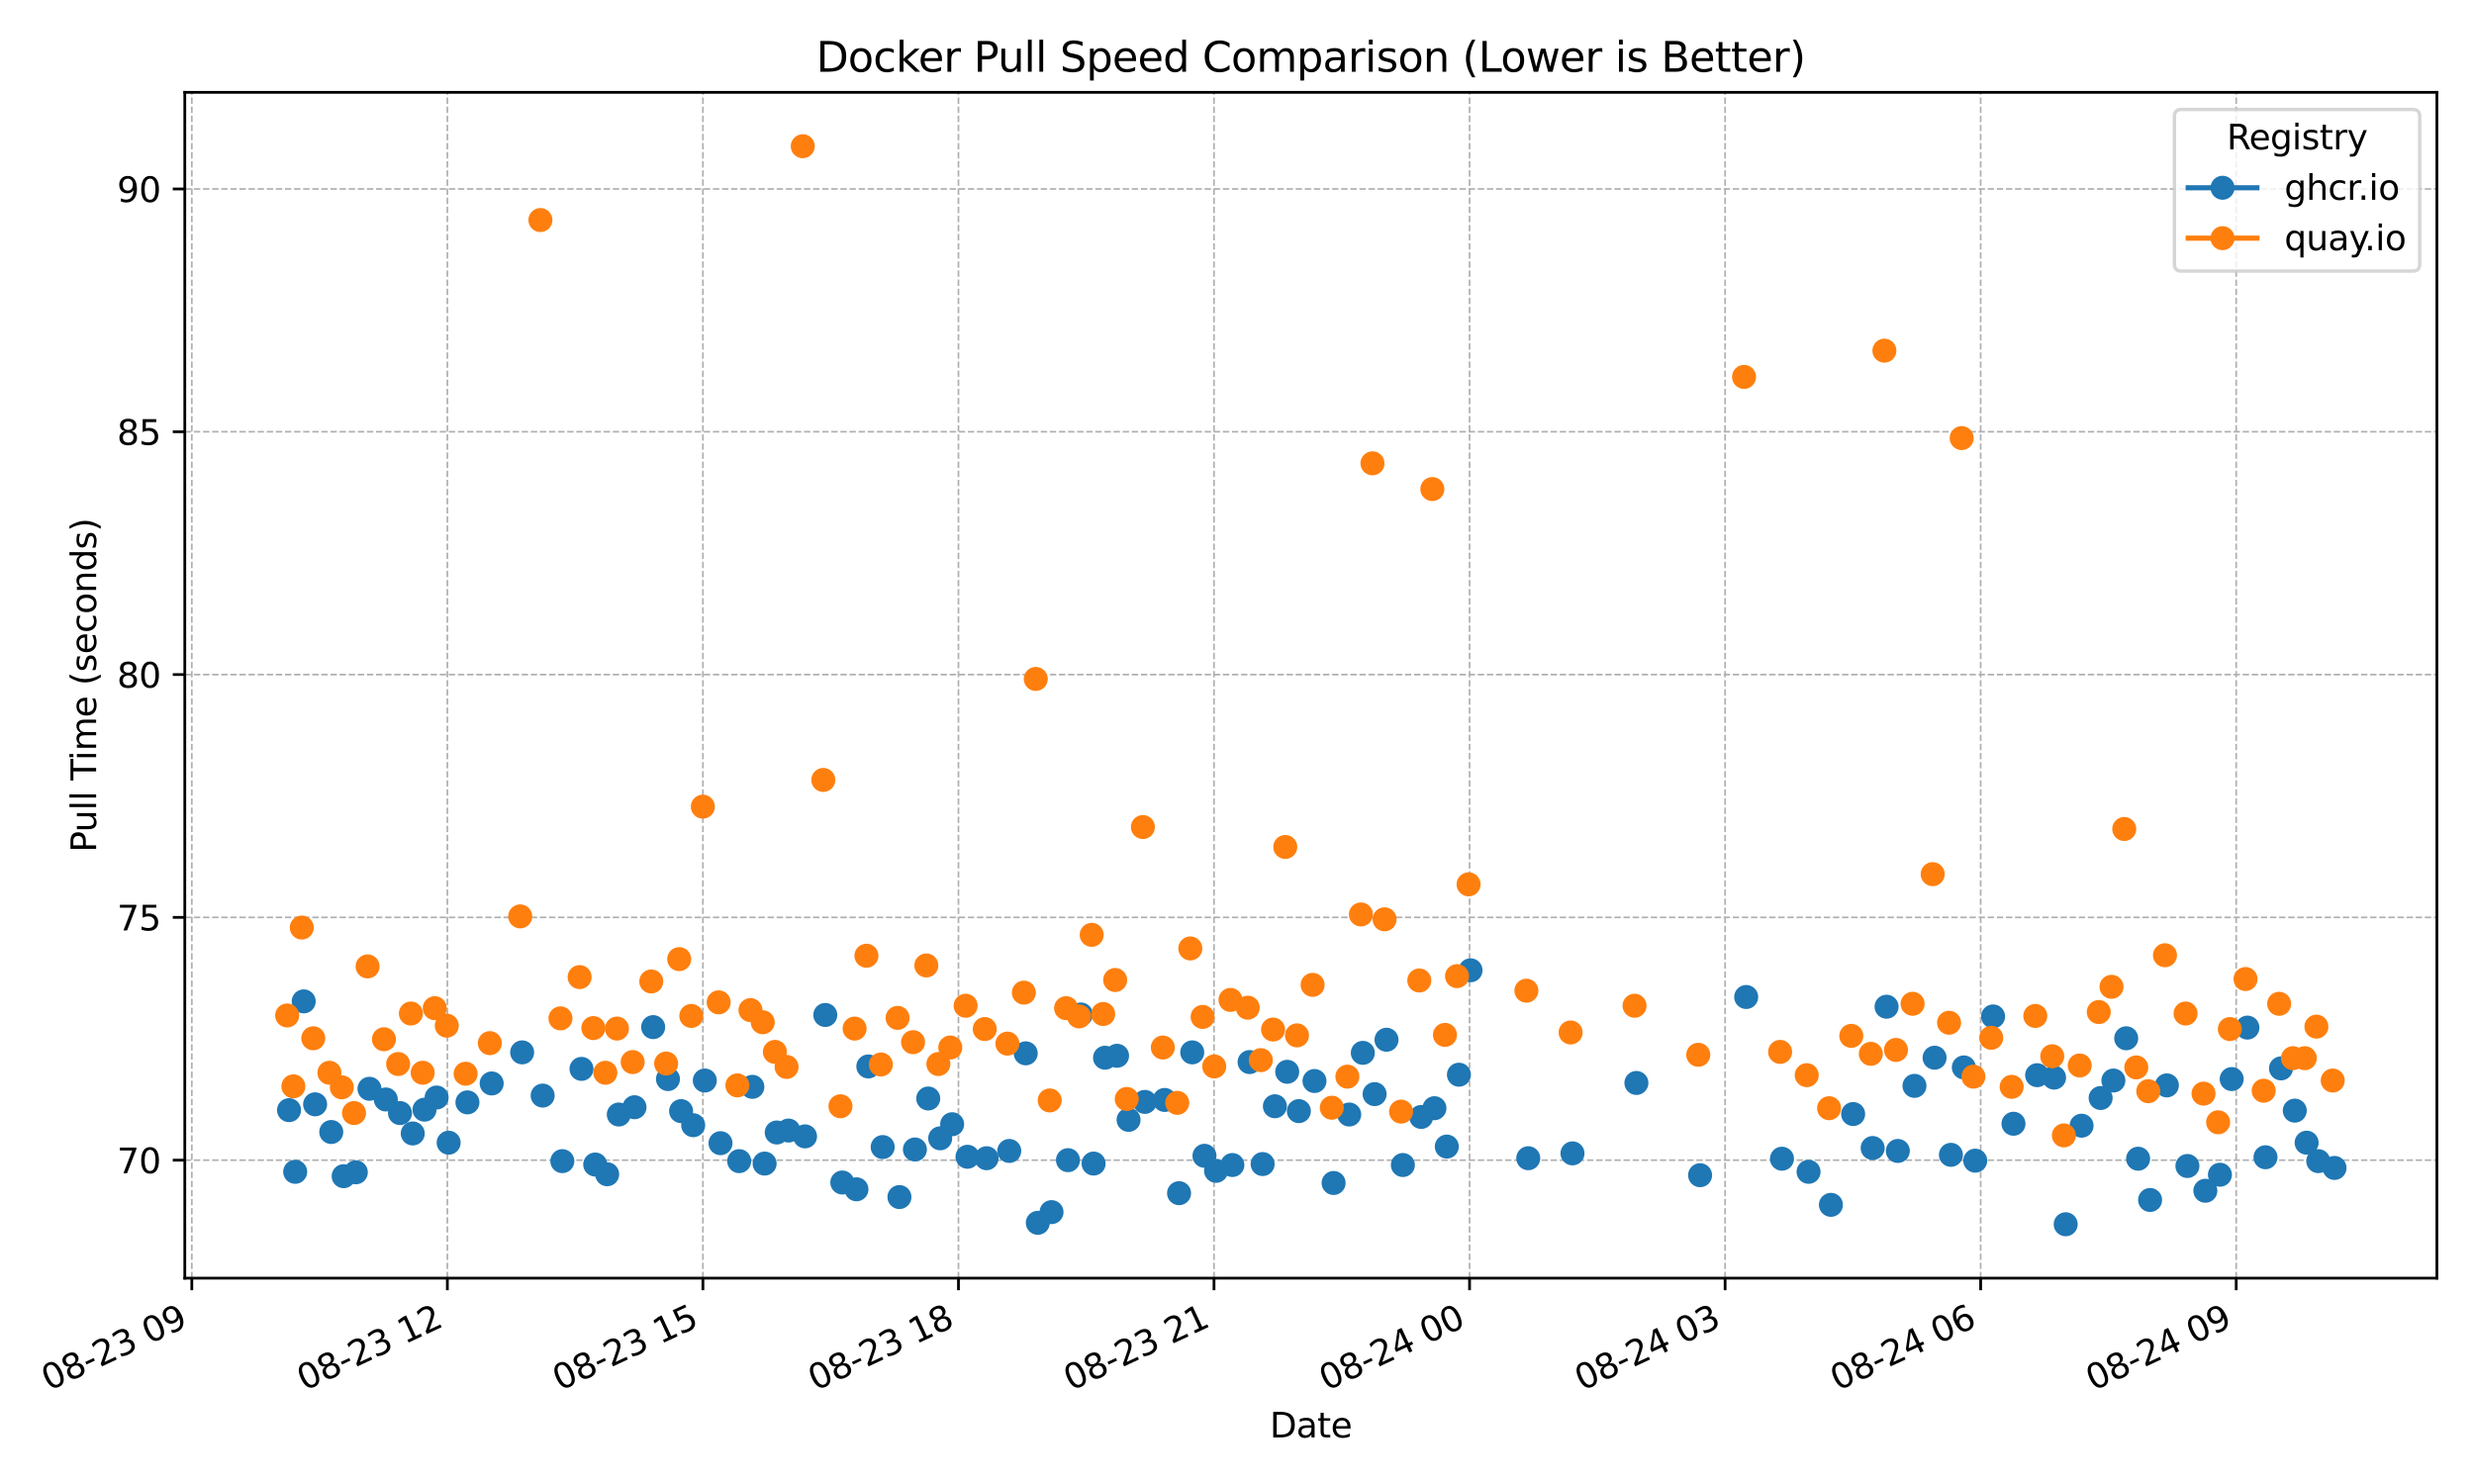 <?xml version="1.0" encoding="utf-8" standalone="no"?>
<!DOCTYPE svg PUBLIC "-//W3C//DTD SVG 1.1//EN"
  "http://www.w3.org/Graphics/SVG/1.1/DTD/svg11.dtd">
<svg xmlns:xlink="http://www.w3.org/1999/xlink" width="720pt" height="432pt" viewBox="0 0 720 432" xmlns="http://www.w3.org/2000/svg" version="1.1">
 <defs>
  <style type="text/css">*{stroke-linejoin: round; stroke-linecap: butt}</style>
 </defs>
 <g id="figure_1">
  <g id="patch_1">
   <path d="M 0 432 
L 720 432 
L 720 0 
L 0 0 
z
" style="fill: #ffffff"/>
  </g>
  <g id="axes_1">
   <g id="patch_2">
    <path d="M 53.781 372.081 
L 709.2 372.081 
L 709.2 26.88 
L 53.781 26.88 
z
" style="fill: #ffffff"/>
   </g>
   <g id="matplotlib.axis_1">
    <g id="xtick_1">
     <g id="line2d_1">
      <path d="M 55.821 372.081 
L 55.821 26.88 
" clip-path="url(#pe9b813916f)" style="fill: none; stroke-dasharray: 1.85,0.8; stroke-dashoffset: 0; stroke: #b0b0b0; stroke-width: 0.5"/>
     </g>
     <g id="line2d_2">
      <defs>
       <path id="m2f23e5d35b" d="M 0 0 
L 0 3.5 
" style="stroke: #000000; stroke-width: 0.8"/>
      </defs>
      <g>
       <use xlink:href="#m2f23e5d35b" x="55.821" y="372.081" style="stroke: #000000; stroke-width: 0.8"/>
      </g>
     </g>
     <g id="text_1">
      <!-- 08-23 09 -->
      <g transform="translate(14.193 404.969) rotate(-25) scale(0.1 -0.1)">
       <defs>
        <path id="DejaVuSans-30" d="M 2034 4250 
Q 1547 4250 1301 3770 
Q 1056 3291 1056 2328 
Q 1056 1369 1301 889 
Q 1547 409 2034 409 
Q 2525 409 2770 889 
Q 3016 1369 3016 2328 
Q 3016 3291 2770 3770 
Q 2525 4250 2034 4250 
z
M 2034 4750 
Q 2819 4750 3233 4129 
Q 3647 3509 3647 2328 
Q 3647 1150 3233 529 
Q 2819 -91 2034 -91 
Q 1250 -91 836 529 
Q 422 1150 422 2328 
Q 422 3509 836 4129 
Q 1250 4750 2034 4750 
z
" transform="scale(0.016)"/>
        <path id="DejaVuSans-38" d="M 2034 2216 
Q 1584 2216 1326 1975 
Q 1069 1734 1069 1313 
Q 1069 891 1326 650 
Q 1584 409 2034 409 
Q 2484 409 2743 651 
Q 3003 894 3003 1313 
Q 3003 1734 2745 1975 
Q 2488 2216 2034 2216 
z
M 1403 2484 
Q 997 2584 770 2862 
Q 544 3141 544 3541 
Q 544 4100 942 4425 
Q 1341 4750 2034 4750 
Q 2731 4750 3128 4425 
Q 3525 4100 3525 3541 
Q 3525 3141 3298 2862 
Q 3072 2584 2669 2484 
Q 3125 2378 3379 2068 
Q 3634 1759 3634 1313 
Q 3634 634 3220 271 
Q 2806 -91 2034 -91 
Q 1263 -91 848 271 
Q 434 634 434 1313 
Q 434 1759 690 2068 
Q 947 2378 1403 2484 
z
M 1172 3481 
Q 1172 3119 1398 2916 
Q 1625 2713 2034 2713 
Q 2441 2713 2670 2916 
Q 2900 3119 2900 3481 
Q 2900 3844 2670 4047 
Q 2441 4250 2034 4250 
Q 1625 4250 1398 4047 
Q 1172 3844 1172 3481 
z
" transform="scale(0.016)"/>
        <path id="DejaVuSans-2d" d="M 313 2009 
L 1997 2009 
L 1997 1497 
L 313 1497 
L 313 2009 
z
" transform="scale(0.016)"/>
        <path id="DejaVuSans-32" d="M 1228 531 
L 3431 531 
L 3431 0 
L 469 0 
L 469 531 
Q 828 903 1448 1529 
Q 2069 2156 2228 2338 
Q 2531 2678 2651 2914 
Q 2772 3150 2772 3378 
Q 2772 3750 2511 3984 
Q 2250 4219 1831 4219 
Q 1534 4219 1204 4116 
Q 875 4013 500 3803 
L 500 4441 
Q 881 4594 1212 4672 
Q 1544 4750 1819 4750 
Q 2544 4750 2975 4387 
Q 3406 4025 3406 3419 
Q 3406 3131 3298 2873 
Q 3191 2616 2906 2266 
Q 2828 2175 2409 1742 
Q 1991 1309 1228 531 
z
" transform="scale(0.016)"/>
        <path id="DejaVuSans-33" d="M 2597 2516 
Q 3050 2419 3304 2112 
Q 3559 1806 3559 1356 
Q 3559 666 3084 287 
Q 2609 -91 1734 -91 
Q 1441 -91 1130 -33 
Q 819 25 488 141 
L 488 750 
Q 750 597 1062 519 
Q 1375 441 1716 441 
Q 2309 441 2620 675 
Q 2931 909 2931 1356 
Q 2931 1769 2642 2001 
Q 2353 2234 1838 2234 
L 1294 2234 
L 1294 2753 
L 1863 2753 
Q 2328 2753 2575 2939 
Q 2822 3125 2822 3475 
Q 2822 3834 2567 4026 
Q 2313 4219 1838 4219 
Q 1578 4219 1281 4162 
Q 984 4106 628 3988 
L 628 4550 
Q 988 4650 1302 4700 
Q 1616 4750 1894 4750 
Q 2613 4750 3031 4423 
Q 3450 4097 3450 3541 
Q 3450 3153 3228 2886 
Q 3006 2619 2597 2516 
z
" transform="scale(0.016)"/>
        <path id="DejaVuSans-20" transform="scale(0.016)"/>
        <path id="DejaVuSans-39" d="M 703 97 
L 703 672 
Q 941 559 1184 500 
Q 1428 441 1663 441 
Q 2288 441 2617 861 
Q 2947 1281 2994 2138 
Q 2813 1869 2534 1725 
Q 2256 1581 1919 1581 
Q 1219 1581 811 2004 
Q 403 2428 403 3163 
Q 403 3881 828 4315 
Q 1253 4750 1959 4750 
Q 2769 4750 3195 4129 
Q 3622 3509 3622 2328 
Q 3622 1225 3098 567 
Q 2575 -91 1691 -91 
Q 1453 -91 1209 -44 
Q 966 3 703 97 
z
M 1959 2075 
Q 2384 2075 2632 2365 
Q 2881 2656 2881 3163 
Q 2881 3666 2632 3958 
Q 2384 4250 1959 4250 
Q 1534 4250 1286 3958 
Q 1038 3666 1038 3163 
Q 1038 2656 1286 2365 
Q 1534 2075 1959 2075 
z
" transform="scale(0.016)"/>
       </defs>
       <use xlink:href="#DejaVuSans-30"/>
       <use xlink:href="#DejaVuSans-38" transform="translate(63.623 0)"/>
       <use xlink:href="#DejaVuSans-2d" transform="translate(127.246 0)"/>
       <use xlink:href="#DejaVuSans-32" transform="translate(163.33 0)"/>
       <use xlink:href="#DejaVuSans-33" transform="translate(226.953 0)"/>
       <use xlink:href="#DejaVuSans-20" transform="translate(290.576 0)"/>
       <use xlink:href="#DejaVuSans-30" transform="translate(322.363 0)"/>
       <use xlink:href="#DejaVuSans-39" transform="translate(385.986 0)"/>
      </g>
     </g>
    </g>
    <g id="xtick_2">
     <g id="line2d_3">
      <path d="M 130.193 372.081 
L 130.193 26.88 
" clip-path="url(#pe9b813916f)" style="fill: none; stroke-dasharray: 1.85,0.8; stroke-dashoffset: 0; stroke: #b0b0b0; stroke-width: 0.5"/>
     </g>
     <g id="line2d_4">
      <g>
       <use xlink:href="#m2f23e5d35b" x="130.193" y="372.081" style="stroke: #000000; stroke-width: 0.8"/>
      </g>
     </g>
     <g id="text_2">
      <!-- 08-23 12 -->
      <g transform="translate(88.565 404.969) rotate(-25) scale(0.1 -0.1)">
       <defs>
        <path id="DejaVuSans-31" d="M 794 531 
L 1825 531 
L 1825 4091 
L 703 3866 
L 703 4441 
L 1819 4666 
L 2450 4666 
L 2450 531 
L 3481 531 
L 3481 0 
L 794 0 
L 794 531 
z
" transform="scale(0.016)"/>
       </defs>
       <use xlink:href="#DejaVuSans-30"/>
       <use xlink:href="#DejaVuSans-38" transform="translate(63.623 0)"/>
       <use xlink:href="#DejaVuSans-2d" transform="translate(127.246 0)"/>
       <use xlink:href="#DejaVuSans-32" transform="translate(163.33 0)"/>
       <use xlink:href="#DejaVuSans-33" transform="translate(226.953 0)"/>
       <use xlink:href="#DejaVuSans-20" transform="translate(290.576 0)"/>
       <use xlink:href="#DejaVuSans-31" transform="translate(322.363 0)"/>
       <use xlink:href="#DejaVuSans-32" transform="translate(385.986 0)"/>
      </g>
     </g>
    </g>
    <g id="xtick_3">
     <g id="line2d_5">
      <path d="M 204.565 372.081 
L 204.565 26.88 
" clip-path="url(#pe9b813916f)" style="fill: none; stroke-dasharray: 1.85,0.8; stroke-dashoffset: 0; stroke: #b0b0b0; stroke-width: 0.5"/>
     </g>
     <g id="line2d_6">
      <g>
       <use xlink:href="#m2f23e5d35b" x="204.565" y="372.081" style="stroke: #000000; stroke-width: 0.8"/>
      </g>
     </g>
     <g id="text_3">
      <!-- 08-23 15 -->
      <g transform="translate(162.937 404.969) rotate(-25) scale(0.1 -0.1)">
       <defs>
        <path id="DejaVuSans-35" d="M 691 4666 
L 3169 4666 
L 3169 4134 
L 1269 4134 
L 1269 2991 
Q 1406 3038 1543 3061 
Q 1681 3084 1819 3084 
Q 2600 3084 3056 2656 
Q 3513 2228 3513 1497 
Q 3513 744 3044 326 
Q 2575 -91 1722 -91 
Q 1428 -91 1123 -41 
Q 819 9 494 109 
L 494 744 
Q 775 591 1075 516 
Q 1375 441 1709 441 
Q 2250 441 2565 725 
Q 2881 1009 2881 1497 
Q 2881 1984 2565 2268 
Q 2250 2553 1709 2553 
Q 1456 2553 1204 2497 
Q 953 2441 691 2322 
L 691 4666 
z
" transform="scale(0.016)"/>
       </defs>
       <use xlink:href="#DejaVuSans-30"/>
       <use xlink:href="#DejaVuSans-38" transform="translate(63.623 0)"/>
       <use xlink:href="#DejaVuSans-2d" transform="translate(127.246 0)"/>
       <use xlink:href="#DejaVuSans-32" transform="translate(163.33 0)"/>
       <use xlink:href="#DejaVuSans-33" transform="translate(226.953 0)"/>
       <use xlink:href="#DejaVuSans-20" transform="translate(290.576 0)"/>
       <use xlink:href="#DejaVuSans-31" transform="translate(322.363 0)"/>
       <use xlink:href="#DejaVuSans-35" transform="translate(385.986 0)"/>
      </g>
     </g>
    </g>
    <g id="xtick_4">
     <g id="line2d_7">
      <path d="M 278.936 372.081 
L 278.936 26.88 
" clip-path="url(#pe9b813916f)" style="fill: none; stroke-dasharray: 1.85,0.8; stroke-dashoffset: 0; stroke: #b0b0b0; stroke-width: 0.5"/>
     </g>
     <g id="line2d_8">
      <g>
       <use xlink:href="#m2f23e5d35b" x="278.936" y="372.081" style="stroke: #000000; stroke-width: 0.8"/>
      </g>
     </g>
     <g id="text_4">
      <!-- 08-23 18 -->
      <g transform="translate(237.309 404.969) rotate(-25) scale(0.1 -0.1)">
       <use xlink:href="#DejaVuSans-30"/>
       <use xlink:href="#DejaVuSans-38" transform="translate(63.623 0)"/>
       <use xlink:href="#DejaVuSans-2d" transform="translate(127.246 0)"/>
       <use xlink:href="#DejaVuSans-32" transform="translate(163.33 0)"/>
       <use xlink:href="#DejaVuSans-33" transform="translate(226.953 0)"/>
       <use xlink:href="#DejaVuSans-20" transform="translate(290.576 0)"/>
       <use xlink:href="#DejaVuSans-31" transform="translate(322.363 0)"/>
       <use xlink:href="#DejaVuSans-38" transform="translate(385.986 0)"/>
      </g>
     </g>
    </g>
    <g id="xtick_5">
     <g id="line2d_9">
      <path d="M 353.308 372.081 
L 353.308 26.88 
" clip-path="url(#pe9b813916f)" style="fill: none; stroke-dasharray: 1.85,0.8; stroke-dashoffset: 0; stroke: #b0b0b0; stroke-width: 0.5"/>
     </g>
     <g id="line2d_10">
      <g>
       <use xlink:href="#m2f23e5d35b" x="353.308" y="372.081" style="stroke: #000000; stroke-width: 0.8"/>
      </g>
     </g>
     <g id="text_5">
      <!-- 08-23 21 -->
      <g transform="translate(311.681 404.969) rotate(-25) scale(0.1 -0.1)">
       <use xlink:href="#DejaVuSans-30"/>
       <use xlink:href="#DejaVuSans-38" transform="translate(63.623 0)"/>
       <use xlink:href="#DejaVuSans-2d" transform="translate(127.246 0)"/>
       <use xlink:href="#DejaVuSans-32" transform="translate(163.33 0)"/>
       <use xlink:href="#DejaVuSans-33" transform="translate(226.953 0)"/>
       <use xlink:href="#DejaVuSans-20" transform="translate(290.576 0)"/>
       <use xlink:href="#DejaVuSans-32" transform="translate(322.363 0)"/>
       <use xlink:href="#DejaVuSans-31" transform="translate(385.986 0)"/>
      </g>
     </g>
    </g>
    <g id="xtick_6">
     <g id="line2d_11">
      <path d="M 427.68 372.081 
L 427.68 26.88 
" clip-path="url(#pe9b813916f)" style="fill: none; stroke-dasharray: 1.85,0.8; stroke-dashoffset: 0; stroke: #b0b0b0; stroke-width: 0.5"/>
     </g>
     <g id="line2d_12">
      <g>
       <use xlink:href="#m2f23e5d35b" x="427.68" y="372.081" style="stroke: #000000; stroke-width: 0.8"/>
      </g>
     </g>
     <g id="text_6">
      <!-- 08-24 00 -->
      <g transform="translate(386.053 404.969) rotate(-25) scale(0.1 -0.1)">
       <defs>
        <path id="DejaVuSans-34" d="M 2419 4116 
L 825 1625 
L 2419 1625 
L 2419 4116 
z
M 2253 4666 
L 3047 4666 
L 3047 1625 
L 3713 1625 
L 3713 1100 
L 3047 1100 
L 3047 0 
L 2419 0 
L 2419 1100 
L 313 1100 
L 313 1709 
L 2253 4666 
z
" transform="scale(0.016)"/>
       </defs>
       <use xlink:href="#DejaVuSans-30"/>
       <use xlink:href="#DejaVuSans-38" transform="translate(63.623 0)"/>
       <use xlink:href="#DejaVuSans-2d" transform="translate(127.246 0)"/>
       <use xlink:href="#DejaVuSans-32" transform="translate(163.33 0)"/>
       <use xlink:href="#DejaVuSans-34" transform="translate(226.953 0)"/>
       <use xlink:href="#DejaVuSans-20" transform="translate(290.576 0)"/>
       <use xlink:href="#DejaVuSans-30" transform="translate(322.363 0)"/>
       <use xlink:href="#DejaVuSans-30" transform="translate(385.986 0)"/>
      </g>
     </g>
    </g>
    <g id="xtick_7">
     <g id="line2d_13">
      <path d="M 502.052 372.081 
L 502.052 26.88 
" clip-path="url(#pe9b813916f)" style="fill: none; stroke-dasharray: 1.85,0.8; stroke-dashoffset: 0; stroke: #b0b0b0; stroke-width: 0.5"/>
     </g>
     <g id="line2d_14">
      <g>
       <use xlink:href="#m2f23e5d35b" x="502.052" y="372.081" style="stroke: #000000; stroke-width: 0.8"/>
      </g>
     </g>
     <g id="text_7">
      <!-- 08-24 03 -->
      <g transform="translate(460.425 404.969) rotate(-25) scale(0.1 -0.1)">
       <use xlink:href="#DejaVuSans-30"/>
       <use xlink:href="#DejaVuSans-38" transform="translate(63.623 0)"/>
       <use xlink:href="#DejaVuSans-2d" transform="translate(127.246 0)"/>
       <use xlink:href="#DejaVuSans-32" transform="translate(163.33 0)"/>
       <use xlink:href="#DejaVuSans-34" transform="translate(226.953 0)"/>
       <use xlink:href="#DejaVuSans-20" transform="translate(290.576 0)"/>
       <use xlink:href="#DejaVuSans-30" transform="translate(322.363 0)"/>
       <use xlink:href="#DejaVuSans-33" transform="translate(385.986 0)"/>
      </g>
     </g>
    </g>
    <g id="xtick_8">
     <g id="line2d_15">
      <path d="M 576.424 372.081 
L 576.424 26.88 
" clip-path="url(#pe9b813916f)" style="fill: none; stroke-dasharray: 1.85,0.8; stroke-dashoffset: 0; stroke: #b0b0b0; stroke-width: 0.5"/>
     </g>
     <g id="line2d_16">
      <g>
       <use xlink:href="#m2f23e5d35b" x="576.424" y="372.081" style="stroke: #000000; stroke-width: 0.8"/>
      </g>
     </g>
     <g id="text_8">
      <!-- 08-24 06 -->
      <g transform="translate(534.796 404.969) rotate(-25) scale(0.1 -0.1)">
       <defs>
        <path id="DejaVuSans-36" d="M 2113 2584 
Q 1688 2584 1439 2293 
Q 1191 2003 1191 1497 
Q 1191 994 1439 701 
Q 1688 409 2113 409 
Q 2538 409 2786 701 
Q 3034 994 3034 1497 
Q 3034 2003 2786 2293 
Q 2538 2584 2113 2584 
z
M 3366 4563 
L 3366 3988 
Q 3128 4100 2886 4159 
Q 2644 4219 2406 4219 
Q 1781 4219 1451 3797 
Q 1122 3375 1075 2522 
Q 1259 2794 1537 2939 
Q 1816 3084 2150 3084 
Q 2853 3084 3261 2657 
Q 3669 2231 3669 1497 
Q 3669 778 3244 343 
Q 2819 -91 2113 -91 
Q 1303 -91 875 529 
Q 447 1150 447 2328 
Q 447 3434 972 4092 
Q 1497 4750 2381 4750 
Q 2619 4750 2861 4703 
Q 3103 4656 3366 4563 
z
" transform="scale(0.016)"/>
       </defs>
       <use xlink:href="#DejaVuSans-30"/>
       <use xlink:href="#DejaVuSans-38" transform="translate(63.623 0)"/>
       <use xlink:href="#DejaVuSans-2d" transform="translate(127.246 0)"/>
       <use xlink:href="#DejaVuSans-32" transform="translate(163.33 0)"/>
       <use xlink:href="#DejaVuSans-34" transform="translate(226.953 0)"/>
       <use xlink:href="#DejaVuSans-20" transform="translate(290.576 0)"/>
       <use xlink:href="#DejaVuSans-30" transform="translate(322.363 0)"/>
       <use xlink:href="#DejaVuSans-36" transform="translate(385.986 0)"/>
      </g>
     </g>
    </g>
    <g id="xtick_9">
     <g id="line2d_17">
      <path d="M 650.796 372.081 
L 650.796 26.88 
" clip-path="url(#pe9b813916f)" style="fill: none; stroke-dasharray: 1.85,0.8; stroke-dashoffset: 0; stroke: #b0b0b0; stroke-width: 0.5"/>
     </g>
     <g id="line2d_18">
      <g>
       <use xlink:href="#m2f23e5d35b" x="650.796" y="372.081" style="stroke: #000000; stroke-width: 0.8"/>
      </g>
     </g>
     <g id="text_9">
      <!-- 08-24 09 -->
      <g transform="translate(609.168 404.969) rotate(-25) scale(0.1 -0.1)">
       <use xlink:href="#DejaVuSans-30"/>
       <use xlink:href="#DejaVuSans-38" transform="translate(63.623 0)"/>
       <use xlink:href="#DejaVuSans-2d" transform="translate(127.246 0)"/>
       <use xlink:href="#DejaVuSans-32" transform="translate(163.33 0)"/>
       <use xlink:href="#DejaVuSans-34" transform="translate(226.953 0)"/>
       <use xlink:href="#DejaVuSans-20" transform="translate(290.576 0)"/>
       <use xlink:href="#DejaVuSans-30" transform="translate(322.363 0)"/>
       <use xlink:href="#DejaVuSans-39" transform="translate(385.986 0)"/>
      </g>
     </g>
    </g>
    <g id="text_10">
     <!-- Date -->
     <g transform="translate(369.54 418.452) scale(0.1 -0.1)">
      <defs>
       <path id="DejaVuSans-44" d="M 1259 4147 
L 1259 519 
L 2022 519 
Q 2988 519 3436 956 
Q 3884 1394 3884 2338 
Q 3884 3275 3436 3711 
Q 2988 4147 2022 4147 
L 1259 4147 
z
M 628 4666 
L 1925 4666 
Q 3281 4666 3915 4102 
Q 4550 3538 4550 2338 
Q 4550 1131 3912 565 
Q 3275 0 1925 0 
L 628 0 
L 628 4666 
z
" transform="scale(0.016)"/>
       <path id="DejaVuSans-61" d="M 2194 1759 
Q 1497 1759 1228 1600 
Q 959 1441 959 1056 
Q 959 750 1161 570 
Q 1363 391 1709 391 
Q 2188 391 2477 730 
Q 2766 1069 2766 1631 
L 2766 1759 
L 2194 1759 
z
M 3341 1997 
L 3341 0 
L 2766 0 
L 2766 531 
Q 2569 213 2275 61 
Q 1981 -91 1556 -91 
Q 1019 -91 701 211 
Q 384 513 384 1019 
Q 384 1609 779 1909 
Q 1175 2209 1959 2209 
L 2766 2209 
L 2766 2266 
Q 2766 2663 2505 2880 
Q 2244 3097 1772 3097 
Q 1472 3097 1187 3025 
Q 903 2953 641 2809 
L 641 3341 
Q 956 3463 1253 3523 
Q 1550 3584 1831 3584 
Q 2591 3584 2966 3190 
Q 3341 2797 3341 1997 
z
" transform="scale(0.016)"/>
       <path id="DejaVuSans-74" d="M 1172 4494 
L 1172 3500 
L 2356 3500 
L 2356 3053 
L 1172 3053 
L 1172 1153 
Q 1172 725 1289 603 
Q 1406 481 1766 481 
L 2356 481 
L 2356 0 
L 1766 0 
Q 1100 0 847 248 
Q 594 497 594 1153 
L 594 3053 
L 172 3053 
L 172 3500 
L 594 3500 
L 594 4494 
L 1172 4494 
z
" transform="scale(0.016)"/>
       <path id="DejaVuSans-65" d="M 3597 1894 
L 3597 1613 
L 953 1613 
Q 991 1019 1311 708 
Q 1631 397 2203 397 
Q 2534 397 2845 478 
Q 3156 559 3463 722 
L 3463 178 
Q 3153 47 2828 -22 
Q 2503 -91 2169 -91 
Q 1331 -91 842 396 
Q 353 884 353 1716 
Q 353 2575 817 3079 
Q 1281 3584 2069 3584 
Q 2775 3584 3186 3129 
Q 3597 2675 3597 1894 
z
M 3022 2063 
Q 3016 2534 2758 2815 
Q 2500 3097 2075 3097 
Q 1594 3097 1305 2825 
Q 1016 2553 972 2059 
L 3022 2063 
z
" transform="scale(0.016)"/>
      </defs>
      <use xlink:href="#DejaVuSans-44"/>
      <use xlink:href="#DejaVuSans-61" transform="translate(77.002 0)"/>
      <use xlink:href="#DejaVuSans-74" transform="translate(138.281 0)"/>
      <use xlink:href="#DejaVuSans-65" transform="translate(177.49 0)"/>
     </g>
    </g>
   </g>
   <g id="matplotlib.axis_2">
    <g id="ytick_1">
     <g id="line2d_19">
      <path d="M 53.781 337.73 
L 709.2 337.73 
" clip-path="url(#pe9b813916f)" style="fill: none; stroke-dasharray: 1.85,0.8; stroke-dashoffset: 0; stroke: #b0b0b0; stroke-width: 0.5"/>
     </g>
     <g id="line2d_20">
      <defs>
       <path id="mb6aafd6abc" d="M 0 0 
L -3.5 0 
" style="stroke: #000000; stroke-width: 0.8"/>
      </defs>
      <g>
       <use xlink:href="#mb6aafd6abc" x="53.781" y="337.73" style="stroke: #000000; stroke-width: 0.8"/>
      </g>
     </g>
     <g id="text_11">
      <!-- 70 -->
      <g transform="translate(34.056 341.529) scale(0.1 -0.1)">
       <defs>
        <path id="DejaVuSans-37" d="M 525 4666 
L 3525 4666 
L 3525 4397 
L 1831 0 
L 1172 0 
L 2766 4134 
L 525 4134 
L 525 4666 
z
" transform="scale(0.016)"/>
       </defs>
       <use xlink:href="#DejaVuSans-37"/>
       <use xlink:href="#DejaVuSans-30" transform="translate(63.623 0)"/>
      </g>
     </g>
    </g>
    <g id="ytick_2">
     <g id="line2d_21">
      <path d="M 53.781 267.05 
L 709.2 267.05 
" clip-path="url(#pe9b813916f)" style="fill: none; stroke-dasharray: 1.85,0.8; stroke-dashoffset: 0; stroke: #b0b0b0; stroke-width: 0.5"/>
     </g>
     <g id="line2d_22">
      <g>
       <use xlink:href="#mb6aafd6abc" x="53.781" y="267.05" style="stroke: #000000; stroke-width: 0.8"/>
      </g>
     </g>
     <g id="text_12">
      <!-- 75 -->
      <g transform="translate(34.056 270.85) scale(0.1 -0.1)">
       <use xlink:href="#DejaVuSans-37"/>
       <use xlink:href="#DejaVuSans-35" transform="translate(63.623 0)"/>
      </g>
     </g>
    </g>
    <g id="ytick_3">
     <g id="line2d_23">
      <path d="M 53.781 196.37 
L 709.2 196.37 
" clip-path="url(#pe9b813916f)" style="fill: none; stroke-dasharray: 1.85,0.8; stroke-dashoffset: 0; stroke: #b0b0b0; stroke-width: 0.5"/>
     </g>
     <g id="line2d_24">
      <g>
       <use xlink:href="#mb6aafd6abc" x="53.781" y="196.37" style="stroke: #000000; stroke-width: 0.8"/>
      </g>
     </g>
     <g id="text_13">
      <!-- 80 -->
      <g transform="translate(34.056 200.17) scale(0.1 -0.1)">
       <use xlink:href="#DejaVuSans-38"/>
       <use xlink:href="#DejaVuSans-30" transform="translate(63.623 0)"/>
      </g>
     </g>
    </g>
    <g id="ytick_4">
     <g id="line2d_25">
      <path d="M 53.781 125.691 
L 709.2 125.691 
" clip-path="url(#pe9b813916f)" style="fill: none; stroke-dasharray: 1.85,0.8; stroke-dashoffset: 0; stroke: #b0b0b0; stroke-width: 0.5"/>
     </g>
     <g id="line2d_26">
      <g>
       <use xlink:href="#mb6aafd6abc" x="53.781" y="125.691" style="stroke: #000000; stroke-width: 0.8"/>
      </g>
     </g>
     <g id="text_14">
      <!-- 85 -->
      <g transform="translate(34.056 129.49) scale(0.1 -0.1)">
       <use xlink:href="#DejaVuSans-38"/>
       <use xlink:href="#DejaVuSans-35" transform="translate(63.623 0)"/>
      </g>
     </g>
    </g>
    <g id="ytick_5">
     <g id="line2d_27">
      <path d="M 53.781 55.011 
L 709.2 55.011 
" clip-path="url(#pe9b813916f)" style="fill: none; stroke-dasharray: 1.85,0.8; stroke-dashoffset: 0; stroke: #b0b0b0; stroke-width: 0.5"/>
     </g>
     <g id="line2d_28">
      <g>
       <use xlink:href="#mb6aafd6abc" x="53.781" y="55.011" style="stroke: #000000; stroke-width: 0.8"/>
      </g>
     </g>
     <g id="text_15">
      <!-- 90 -->
      <g transform="translate(34.056 58.81) scale(0.1 -0.1)">
       <use xlink:href="#DejaVuSans-39"/>
       <use xlink:href="#DejaVuSans-30" transform="translate(63.623 0)"/>
      </g>
     </g>
    </g>
    <g id="text_16">
     <!-- Pull Time (seconds) -->
     <g transform="translate(27.976 248.105) rotate(-90) scale(0.1 -0.1)">
      <defs>
       <path id="DejaVuSans-50" d="M 1259 4147 
L 1259 2394 
L 2053 2394 
Q 2494 2394 2734 2622 
Q 2975 2850 2975 3272 
Q 2975 3691 2734 3919 
Q 2494 4147 2053 4147 
L 1259 4147 
z
M 628 4666 
L 2053 4666 
Q 2838 4666 3239 4311 
Q 3641 3956 3641 3272 
Q 3641 2581 3239 2228 
Q 2838 1875 2053 1875 
L 1259 1875 
L 1259 0 
L 628 0 
L 628 4666 
z
" transform="scale(0.016)"/>
       <path id="DejaVuSans-75" d="M 544 1381 
L 544 3500 
L 1119 3500 
L 1119 1403 
Q 1119 906 1312 657 
Q 1506 409 1894 409 
Q 2359 409 2629 706 
Q 2900 1003 2900 1516 
L 2900 3500 
L 3475 3500 
L 3475 0 
L 2900 0 
L 2900 538 
Q 2691 219 2414 64 
Q 2138 -91 1772 -91 
Q 1169 -91 856 284 
Q 544 659 544 1381 
z
M 1991 3584 
L 1991 3584 
z
" transform="scale(0.016)"/>
       <path id="DejaVuSans-6c" d="M 603 4863 
L 1178 4863 
L 1178 0 
L 603 0 
L 603 4863 
z
" transform="scale(0.016)"/>
       <path id="DejaVuSans-54" d="M -19 4666 
L 3928 4666 
L 3928 4134 
L 2272 4134 
L 2272 0 
L 1638 0 
L 1638 4134 
L -19 4134 
L -19 4666 
z
" transform="scale(0.016)"/>
       <path id="DejaVuSans-69" d="M 603 3500 
L 1178 3500 
L 1178 0 
L 603 0 
L 603 3500 
z
M 603 4863 
L 1178 4863 
L 1178 4134 
L 603 4134 
L 603 4863 
z
" transform="scale(0.016)"/>
       <path id="DejaVuSans-6d" d="M 3328 2828 
Q 3544 3216 3844 3400 
Q 4144 3584 4550 3584 
Q 5097 3584 5394 3201 
Q 5691 2819 5691 2113 
L 5691 0 
L 5113 0 
L 5113 2094 
Q 5113 2597 4934 2840 
Q 4756 3084 4391 3084 
Q 3944 3084 3684 2787 
Q 3425 2491 3425 1978 
L 3425 0 
L 2847 0 
L 2847 2094 
Q 2847 2600 2669 2842 
Q 2491 3084 2119 3084 
Q 1678 3084 1418 2786 
Q 1159 2488 1159 1978 
L 1159 0 
L 581 0 
L 581 3500 
L 1159 3500 
L 1159 2956 
Q 1356 3278 1631 3431 
Q 1906 3584 2284 3584 
Q 2666 3584 2933 3390 
Q 3200 3197 3328 2828 
z
" transform="scale(0.016)"/>
       <path id="DejaVuSans-28" d="M 1984 4856 
Q 1566 4138 1362 3434 
Q 1159 2731 1159 2009 
Q 1159 1288 1364 580 
Q 1569 -128 1984 -844 
L 1484 -844 
Q 1016 -109 783 600 
Q 550 1309 550 2009 
Q 550 2706 781 3412 
Q 1013 4119 1484 4856 
L 1984 4856 
z
" transform="scale(0.016)"/>
       <path id="DejaVuSans-73" d="M 2834 3397 
L 2834 2853 
Q 2591 2978 2328 3040 
Q 2066 3103 1784 3103 
Q 1356 3103 1142 2972 
Q 928 2841 928 2578 
Q 928 2378 1081 2264 
Q 1234 2150 1697 2047 
L 1894 2003 
Q 2506 1872 2764 1633 
Q 3022 1394 3022 966 
Q 3022 478 2636 193 
Q 2250 -91 1575 -91 
Q 1294 -91 989 -36 
Q 684 19 347 128 
L 347 722 
Q 666 556 975 473 
Q 1284 391 1588 391 
Q 1994 391 2212 530 
Q 2431 669 2431 922 
Q 2431 1156 2273 1281 
Q 2116 1406 1581 1522 
L 1381 1569 
Q 847 1681 609 1914 
Q 372 2147 372 2553 
Q 372 3047 722 3315 
Q 1072 3584 1716 3584 
Q 2034 3584 2315 3537 
Q 2597 3491 2834 3397 
z
" transform="scale(0.016)"/>
       <path id="DejaVuSans-63" d="M 3122 3366 
L 3122 2828 
Q 2878 2963 2633 3030 
Q 2388 3097 2138 3097 
Q 1578 3097 1268 2742 
Q 959 2388 959 1747 
Q 959 1106 1268 751 
Q 1578 397 2138 397 
Q 2388 397 2633 464 
Q 2878 531 3122 666 
L 3122 134 
Q 2881 22 2623 -34 
Q 2366 -91 2075 -91 
Q 1284 -91 818 406 
Q 353 903 353 1747 
Q 353 2603 823 3093 
Q 1294 3584 2113 3584 
Q 2378 3584 2631 3529 
Q 2884 3475 3122 3366 
z
" transform="scale(0.016)"/>
       <path id="DejaVuSans-6f" d="M 1959 3097 
Q 1497 3097 1228 2736 
Q 959 2375 959 1747 
Q 959 1119 1226 758 
Q 1494 397 1959 397 
Q 2419 397 2687 759 
Q 2956 1122 2956 1747 
Q 2956 2369 2687 2733 
Q 2419 3097 1959 3097 
z
M 1959 3584 
Q 2709 3584 3137 3096 
Q 3566 2609 3566 1747 
Q 3566 888 3137 398 
Q 2709 -91 1959 -91 
Q 1206 -91 779 398 
Q 353 888 353 1747 
Q 353 2609 779 3096 
Q 1206 3584 1959 3584 
z
" transform="scale(0.016)"/>
       <path id="DejaVuSans-6e" d="M 3513 2113 
L 3513 0 
L 2938 0 
L 2938 2094 
Q 2938 2591 2744 2837 
Q 2550 3084 2163 3084 
Q 1697 3084 1428 2787 
Q 1159 2491 1159 1978 
L 1159 0 
L 581 0 
L 581 3500 
L 1159 3500 
L 1159 2956 
Q 1366 3272 1645 3428 
Q 1925 3584 2291 3584 
Q 2894 3584 3203 3211 
Q 3513 2838 3513 2113 
z
" transform="scale(0.016)"/>
       <path id="DejaVuSans-64" d="M 2906 2969 
L 2906 4863 
L 3481 4863 
L 3481 0 
L 2906 0 
L 2906 525 
Q 2725 213 2448 61 
Q 2172 -91 1784 -91 
Q 1150 -91 751 415 
Q 353 922 353 1747 
Q 353 2572 751 3078 
Q 1150 3584 1784 3584 
Q 2172 3584 2448 3432 
Q 2725 3281 2906 2969 
z
M 947 1747 
Q 947 1113 1208 752 
Q 1469 391 1925 391 
Q 2381 391 2643 752 
Q 2906 1113 2906 1747 
Q 2906 2381 2643 2742 
Q 2381 3103 1925 3103 
Q 1469 3103 1208 2742 
Q 947 2381 947 1747 
z
" transform="scale(0.016)"/>
       <path id="DejaVuSans-29" d="M 513 4856 
L 1013 4856 
Q 1481 4119 1714 3412 
Q 1947 2706 1947 2009 
Q 1947 1309 1714 600 
Q 1481 -109 1013 -844 
L 513 -844 
Q 928 -128 1133 580 
Q 1338 1288 1338 2009 
Q 1338 2731 1133 3434 
Q 928 4138 513 4856 
z
" transform="scale(0.016)"/>
      </defs>
      <use xlink:href="#DejaVuSans-50"/>
      <use xlink:href="#DejaVuSans-75" transform="translate(58.553 0)"/>
      <use xlink:href="#DejaVuSans-6c" transform="translate(121.932 0)"/>
      <use xlink:href="#DejaVuSans-6c" transform="translate(149.715 0)"/>
      <use xlink:href="#DejaVuSans-20" transform="translate(177.498 0)"/>
      <use xlink:href="#DejaVuSans-54" transform="translate(209.285 0)"/>
      <use xlink:href="#DejaVuSans-69" transform="translate(267.244 0)"/>
      <use xlink:href="#DejaVuSans-6d" transform="translate(295.027 0)"/>
      <use xlink:href="#DejaVuSans-65" transform="translate(392.439 0)"/>
      <use xlink:href="#DejaVuSans-20" transform="translate(453.963 0)"/>
      <use xlink:href="#DejaVuSans-28" transform="translate(485.75 0)"/>
      <use xlink:href="#DejaVuSans-73" transform="translate(524.764 0)"/>
      <use xlink:href="#DejaVuSans-65" transform="translate(576.863 0)"/>
      <use xlink:href="#DejaVuSans-63" transform="translate(638.387 0)"/>
      <use xlink:href="#DejaVuSans-6f" transform="translate(693.367 0)"/>
      <use xlink:href="#DejaVuSans-6e" transform="translate(754.549 0)"/>
      <use xlink:href="#DejaVuSans-64" transform="translate(817.928 0)"/>
      <use xlink:href="#DejaVuSans-73" transform="translate(881.404 0)"/>
      <use xlink:href="#DejaVuSans-29" transform="translate(933.504 0)"/>
     </g>
    </g>
   </g>
   <g id="line2d_29">
    <path d="M 679.408 339.992 
" clip-path="url(#pe9b813916f)" style="fill: none; stroke: #1f77b4; stroke-width: 1.5; stroke-linecap: square"/>
    <defs>
     <path id="m0e55d7324b" d="M 0 3 
C 0.796 3 1.559 2.684 2.121 2.121 
C 2.684 1.559 3 0.796 3 0 
C 3 -0.796 2.684 -1.559 2.121 -2.121 
C 1.559 -2.684 0.796 -3 0 -3 
C -0.796 -3 -1.559 -2.684 -2.121 -2.121 
C -2.684 -1.559 -3 -0.796 -3 0 
C -3 0.796 -2.684 1.559 -2.121 2.121 
C -1.559 2.684 -0.796 3 0 3 
z
" style="stroke: #1f77b4"/>
    </defs>
    <g clip-path="url(#pe9b813916f)">
     <use xlink:href="#m0e55d7324b" x="84.117" y="323.17" style="fill: #1f77b4; stroke: #1f77b4"/>
     <use xlink:href="#m0e55d7324b" x="85.907" y="341.123" style="fill: #1f77b4; stroke: #1f77b4"/>
     <use xlink:href="#m0e55d7324b" x="88.386" y="291.506" style="fill: #1f77b4; stroke: #1f77b4"/>
     <use xlink:href="#m0e55d7324b" x="91.705" y="321.474" style="fill: #1f77b4; stroke: #1f77b4"/>
     <use xlink:href="#m0e55d7324b" x="96.402" y="329.531" style="fill: #1f77b4; stroke: #1f77b4"/>
     <use xlink:href="#m0e55d7324b" x="100.01" y="342.395" style="fill: #1f77b4; stroke: #1f77b4"/>
     <use xlink:href="#m0e55d7324b" x="103.557" y="341.264" style="fill: #1f77b4; stroke: #1f77b4"/>
     <use xlink:href="#m0e55d7324b" x="107.53" y="316.95" style="fill: #1f77b4; stroke: #1f77b4"/>
     <use xlink:href="#m0e55d7324b" x="112.275" y="320.06" style="fill: #1f77b4; stroke: #1f77b4"/>
     <use xlink:href="#m0e55d7324b" x="116.406" y="324.018" style="fill: #1f77b4; stroke: #1f77b4"/>
     <use xlink:href="#m0e55d7324b" x="120.118" y="329.955" style="fill: #1f77b4; stroke: #1f77b4"/>
     <use xlink:href="#m0e55d7324b" x="123.541" y="323.029" style="fill: #1f77b4; stroke: #1f77b4"/>
     <use xlink:href="#m0e55d7324b" x="127.066" y="319.495" style="fill: #1f77b4; stroke: #1f77b4"/>
     <use xlink:href="#m0e55d7324b" x="130.571" y="332.641" style="fill: #1f77b4; stroke: #1f77b4"/>
     <use xlink:href="#m0e55d7324b" x="136.039" y="320.908" style="fill: #1f77b4; stroke: #1f77b4"/>
     <use xlink:href="#m0e55d7324b" x="143.091" y="315.395" style="fill: #1f77b4; stroke: #1f77b4"/>
     <use xlink:href="#m0e55d7324b" x="151.96" y="306.348" style="fill: #1f77b4; stroke: #1f77b4"/>
     <use xlink:href="#m0e55d7324b" x="157.931" y="318.929" style="fill: #1f77b4; stroke: #1f77b4"/>
     <use xlink:href="#m0e55d7324b" x="163.653" y="338.013" style="fill: #1f77b4; stroke: #1f77b4"/>
     <use xlink:href="#m0e55d7324b" x="169.231" y="311.155" style="fill: #1f77b4; stroke: #1f77b4"/>
     <use xlink:href="#m0e55d7324b" x="173.225" y="339.003" style="fill: #1f77b4; stroke: #1f77b4"/>
     <use xlink:href="#m0e55d7324b" x="176.703" y="341.83" style="fill: #1f77b4; stroke: #1f77b4"/>
     <use xlink:href="#m0e55d7324b" x="180.084" y="324.442" style="fill: #1f77b4; stroke: #1f77b4"/>
     <use xlink:href="#m0e55d7324b" x="184.656" y="322.322" style="fill: #1f77b4; stroke: #1f77b4"/>
     <use xlink:href="#m0e55d7324b" x="190.09" y="298.998" style="fill: #1f77b4; stroke: #1f77b4"/>
     <use xlink:href="#m0e55d7324b" x="194.4" y="314.123" style="fill: #1f77b4; stroke: #1f77b4"/>
     <use xlink:href="#m0e55d7324b" x="198.215" y="323.453" style="fill: #1f77b4; stroke: #1f77b4"/>
     <use xlink:href="#m0e55d7324b" x="201.734" y="327.552" style="fill: #1f77b4; stroke: #1f77b4"/>
     <use xlink:href="#m0e55d7324b" x="205.115" y="314.547" style="fill: #1f77b4; stroke: #1f77b4"/>
     <use xlink:href="#m0e55d7324b" x="209.688" y="332.783" style="fill: #1f77b4; stroke: #1f77b4"/>
     <use xlink:href="#m0e55d7324b" x="215.128" y="338.013" style="fill: #1f77b4; stroke: #1f77b4"/>
     <use xlink:href="#m0e55d7324b" x="218.957" y="316.385" style="fill: #1f77b4; stroke: #1f77b4"/>
     <use xlink:href="#m0e55d7324b" x="222.524" y="338.72" style="fill: #1f77b4; stroke: #1f77b4"/>
     <use xlink:href="#m0e55d7324b" x="226.05" y="329.673" style="fill: #1f77b4; stroke: #1f77b4"/>
     <use xlink:href="#m0e55d7324b" x="229.458" y="329.107" style="fill: #1f77b4; stroke: #1f77b4"/>
     <use xlink:href="#m0e55d7324b" x="234.286" y="330.804" style="fill: #1f77b4; stroke: #1f77b4"/>
     <use xlink:href="#m0e55d7324b" x="240.18" y="295.464" style="fill: #1f77b4; stroke: #1f77b4"/>
     <use xlink:href="#m0e55d7324b" x="245.132" y="344.233" style="fill: #1f77b4; stroke: #1f77b4"/>
     <use xlink:href="#m0e55d7324b" x="249.25" y="346.212" style="fill: #1f77b4; stroke: #1f77b4"/>
     <use xlink:href="#m0e55d7324b" x="252.707" y="310.448" style="fill: #1f77b4; stroke: #1f77b4"/>
     <use xlink:href="#m0e55d7324b" x="256.887" y="333.914" style="fill: #1f77b4; stroke: #1f77b4"/>
     <use xlink:href="#m0e55d7324b" x="261.762" y="348.474" style="fill: #1f77b4; stroke: #1f77b4"/>
     <use xlink:href="#m0e55d7324b" x="266.266" y="334.62" style="fill: #1f77b4; stroke: #1f77b4"/>
     <use xlink:href="#m0e55d7324b" x="270.143" y="319.778" style="fill: #1f77b4; stroke: #1f77b4"/>
     <use xlink:href="#m0e55d7324b" x="273.62" y="331.369" style="fill: #1f77b4; stroke: #1f77b4"/>
     <use xlink:href="#m0e55d7324b" x="277.098" y="327.27" style="fill: #1f77b4; stroke: #1f77b4"/>
     <use xlink:href="#m0e55d7324b" x="281.567" y="336.741" style="fill: #1f77b4; stroke: #1f77b4"/>
     <use xlink:href="#m0e55d7324b" x="287.124" y="337.165" style="fill: #1f77b4; stroke: #1f77b4"/>
     <use xlink:href="#m0e55d7324b" x="293.721" y="335.044" style="fill: #1f77b4; stroke: #1f77b4"/>
     <use xlink:href="#m0e55d7324b" x="298.514" y="306.631" style="fill: #1f77b4; stroke: #1f77b4"/>
     <use xlink:href="#m0e55d7324b" x="302.033" y="355.966" style="fill: #1f77b4; stroke: #1f77b4"/>
     <use xlink:href="#m0e55d7324b" x="306.02" y="352.856" style="fill: #1f77b4; stroke: #1f77b4"/>
     <use xlink:href="#m0e55d7324b" x="310.806" y="337.73" style="fill: #1f77b4; stroke: #1f77b4"/>
     <use xlink:href="#m0e55d7324b" x="314.573" y="295.322" style="fill: #1f77b4; stroke: #1f77b4"/>
     <use xlink:href="#m0e55d7324b" x="318.264" y="338.72" style="fill: #1f77b4; stroke: #1f77b4"/>
     <use xlink:href="#m0e55d7324b" x="321.597" y="307.903" style="fill: #1f77b4; stroke: #1f77b4"/>
     <use xlink:href="#m0e55d7324b" x="325.095" y="307.338" style="fill: #1f77b4; stroke: #1f77b4"/>
     <use xlink:href="#m0e55d7324b" x="328.449" y="325.997" style="fill: #1f77b4; stroke: #1f77b4"/>
     <use xlink:href="#m0e55d7324b" x="333.18" y="320.767" style="fill: #1f77b4; stroke: #1f77b4"/>
     <use xlink:href="#m0e55d7324b" x="338.95" y="320.202" style="fill: #1f77b4; stroke: #1f77b4"/>
     <use xlink:href="#m0e55d7324b" x="343.137" y="347.343" style="fill: #1f77b4; stroke: #1f77b4"/>
     <use xlink:href="#m0e55d7324b" x="346.973" y="306.348" style="fill: #1f77b4; stroke: #1f77b4"/>
     <use xlink:href="#m0e55d7324b" x="350.533" y="336.458" style="fill: #1f77b4; stroke: #1f77b4"/>
     <use xlink:href="#m0e55d7324b" x="353.907" y="340.84" style="fill: #1f77b4; stroke: #1f77b4"/>
     <use xlink:href="#m0e55d7324b" x="358.652" y="339.144" style="fill: #1f77b4; stroke: #1f77b4"/>
     <use xlink:href="#m0e55d7324b" x="363.658" y="309.176" style="fill: #1f77b4; stroke: #1f77b4"/>
     <use xlink:href="#m0e55d7324b" x="367.46" y="338.861" style="fill: #1f77b4; stroke: #1f77b4"/>
     <use xlink:href="#m0e55d7324b" x="371.027" y="322.039" style="fill: #1f77b4; stroke: #1f77b4"/>
     <use xlink:href="#m0e55d7324b" x="374.614" y="312.003" style="fill: #1f77b4; stroke: #1f77b4"/>
     <use xlink:href="#m0e55d7324b" x="378.002" y="323.453" style="fill: #1f77b4; stroke: #1f77b4"/>
     <use xlink:href="#m0e55d7324b" x="382.554" y="314.689" style="fill: #1f77b4; stroke: #1f77b4"/>
     <use xlink:href="#m0e55d7324b" x="388.112" y="344.374" style="fill: #1f77b4; stroke: #1f77b4"/>
     <use xlink:href="#m0e55d7324b" x="392.656" y="324.442" style="fill: #1f77b4; stroke: #1f77b4"/>
     <use xlink:href="#m0e55d7324b" x="396.616" y="306.49" style="fill: #1f77b4; stroke: #1f77b4"/>
     <use xlink:href="#m0e55d7324b" x="400.045" y="318.505" style="fill: #1f77b4; stroke: #1f77b4"/>
     <use xlink:href="#m0e55d7324b" x="403.509" y="302.673" style="fill: #1f77b4; stroke: #1f77b4"/>
     <use xlink:href="#m0e55d7324b" x="408.275" y="339.144" style="fill: #1f77b4; stroke: #1f77b4"/>
     <use xlink:href="#m0e55d7324b" x="413.605" y="325.149" style="fill: #1f77b4; stroke: #1f77b4"/>
     <use xlink:href="#m0e55d7324b" x="417.461" y="322.605" style="fill: #1f77b4; stroke: #1f77b4"/>
     <use xlink:href="#m0e55d7324b" x="421.056" y="333.772" style="fill: #1f77b4; stroke: #1f77b4"/>
     <use xlink:href="#m0e55d7324b" x="424.588" y="312.851" style="fill: #1f77b4; stroke: #1f77b4"/>
     <use xlink:href="#m0e55d7324b" x="427.962" y="282.459" style="fill: #1f77b4; stroke: #1f77b4"/>
     <use xlink:href="#m0e55d7324b" x="444.765" y="337.165" style="fill: #1f77b4; stroke: #1f77b4"/>
     <use xlink:href="#m0e55d7324b" x="457.635" y="335.751" style="fill: #1f77b4; stroke: #1f77b4"/>
     <use xlink:href="#m0e55d7324b" x="476.235" y="315.254" style="fill: #1f77b4; stroke: #1f77b4"/>
     <use xlink:href="#m0e55d7324b" x="494.773" y="342.112" style="fill: #1f77b4; stroke: #1f77b4"/>
     <use xlink:href="#m0e55d7324b" x="508.188" y="290.233" style="fill: #1f77b4; stroke: #1f77b4"/>
     <use xlink:href="#m0e55d7324b" x="518.6" y="337.306" style="fill: #1f77b4; stroke: #1f77b4"/>
     <use xlink:href="#m0e55d7324b" x="526.34" y="341.123" style="fill: #1f77b4; stroke: #1f77b4"/>
     <use xlink:href="#m0e55d7324b" x="532.841" y="350.735" style="fill: #1f77b4; stroke: #1f77b4"/>
     <use xlink:href="#m0e55d7324b" x="539.314" y="324.301" style="fill: #1f77b4; stroke: #1f77b4"/>
     <use xlink:href="#m0e55d7324b" x="544.995" y="334.196" style="fill: #1f77b4; stroke: #1f77b4"/>
     <use xlink:href="#m0e55d7324b" x="549.044" y="293.061" style="fill: #1f77b4; stroke: #1f77b4"/>
     <use xlink:href="#m0e55d7324b" x="552.322" y="335.044" style="fill: #1f77b4; stroke: #1f77b4"/>
     <use xlink:href="#m0e55d7324b" x="557.163" y="316.102" style="fill: #1f77b4; stroke: #1f77b4"/>
     <use xlink:href="#m0e55d7324b" x="563.016" y="307.903" style="fill: #1f77b4; stroke: #1f77b4"/>
     <use xlink:href="#m0e55d7324b" x="567.768" y="336.175" style="fill: #1f77b4; stroke: #1f77b4"/>
     <use xlink:href="#m0e55d7324b" x="571.528" y="310.731" style="fill: #1f77b4; stroke: #1f77b4"/>
     <use xlink:href="#m0e55d7324b" x="574.847" y="337.872" style="fill: #1f77b4; stroke: #1f77b4"/>
     <use xlink:href="#m0e55d7324b" x="580.046" y="295.888" style="fill: #1f77b4; stroke: #1f77b4"/>
     <use xlink:href="#m0e55d7324b" x="585.975" y="327.128" style="fill: #1f77b4; stroke: #1f77b4"/>
     <use xlink:href="#m0e55d7324b" x="592.861" y="312.992" style="fill: #1f77b4; stroke: #1f77b4"/>
     <use xlink:href="#m0e55d7324b" x="597.792" y="313.699" style="fill: #1f77b4; stroke: #1f77b4"/>
     <use xlink:href="#m0e55d7324b" x="601.173" y="356.39" style="fill: #1f77b4; stroke: #1f77b4"/>
     <use xlink:href="#m0e55d7324b" x="605.794" y="327.694" style="fill: #1f77b4; stroke: #1f77b4"/>
     <use xlink:href="#m0e55d7324b" x="611.344" y="319.636" style="fill: #1f77b4; stroke: #1f77b4"/>
     <use xlink:href="#m0e55d7324b" x="615.049" y="314.547" style="fill: #1f77b4; stroke: #1f77b4"/>
     <use xlink:href="#m0e55d7324b" x="618.781" y="302.249" style="fill: #1f77b4; stroke: #1f77b4"/>
     <use xlink:href="#m0e55d7324b" x="622.252" y="337.306" style="fill: #1f77b4; stroke: #1f77b4"/>
     <use xlink:href="#m0e55d7324b" x="625.737" y="349.322" style="fill: #1f77b4; stroke: #1f77b4"/>
     <use xlink:href="#m0e55d7324b" x="630.619" y="315.961" style="fill: #1f77b4; stroke: #1f77b4"/>
     <use xlink:href="#m0e55d7324b" x="636.596" y="339.427" style="fill: #1f77b4; stroke: #1f77b4"/>
     <use xlink:href="#m0e55d7324b" x="641.816" y="346.636" style="fill: #1f77b4; stroke: #1f77b4"/>
     <use xlink:href="#m0e55d7324b" x="646.058" y="341.971" style="fill: #1f77b4; stroke: #1f77b4"/>
     <use xlink:href="#m0e55d7324b" x="649.48" y="314.123" style="fill: #1f77b4; stroke: #1f77b4"/>
     <use xlink:href="#m0e55d7324b" x="654.06" y="299.139" style="fill: #1f77b4; stroke: #1f77b4"/>
     <use xlink:href="#m0e55d7324b" x="659.321" y="336.882" style="fill: #1f77b4; stroke: #1f77b4"/>
     <use xlink:href="#m0e55d7324b" x="663.831" y="311.013" style="fill: #1f77b4; stroke: #1f77b4"/>
     <use xlink:href="#m0e55d7324b" x="667.839" y="323.312" style="fill: #1f77b4; stroke: #1f77b4"/>
     <use xlink:href="#m0e55d7324b" x="671.289" y="332.641" style="fill: #1f77b4; stroke: #1f77b4"/>
     <use xlink:href="#m0e55d7324b" x="674.677" y="338.013" style="fill: #1f77b4; stroke: #1f77b4"/>
     <use xlink:href="#m0e55d7324b" x="679.408" y="339.992" style="fill: #1f77b4; stroke: #1f77b4"/>
    </g>
   </g>
   <g id="line2d_30">
    <path d="M 678.878 314.547 
" clip-path="url(#pe9b813916f)" style="fill: none; stroke: #ff7f0e; stroke-width: 1.5; stroke-linecap: square"/>
    <defs>
     <path id="mcd731c25a6" d="M 0 3 
C 0.796 3 1.559 2.684 2.121 2.121 
C 2.684 1.559 3 0.796 3 0 
C 3 -0.796 2.684 -1.559 2.121 -2.121 
C 1.559 -2.684 0.796 -3 0 -3 
C -0.796 -3 -1.559 -2.684 -2.121 -2.121 
C -2.684 -1.559 -3 -0.796 -3 0 
C -3 0.796 -2.684 1.559 -2.121 2.121 
C -1.559 2.684 -0.796 3 0 3 
z
" style="stroke: #ff7f0e"/>
    </defs>
    <g clip-path="url(#pe9b813916f)">
     <use xlink:href="#mcd731c25a6" x="83.573" y="295.605" style="fill: #ff7f0e; stroke: #ff7f0e"/>
     <use xlink:href="#mcd731c25a6" x="85.377" y="316.244" style="fill: #ff7f0e; stroke: #ff7f0e"/>
     <use xlink:href="#mcd731c25a6" x="87.828" y="270.019" style="fill: #ff7f0e; stroke: #ff7f0e"/>
     <use xlink:href="#mcd731c25a6" x="91.168" y="302.249" style="fill: #ff7f0e; stroke: #ff7f0e"/>
     <use xlink:href="#mcd731c25a6" x="95.865" y="312.285" style="fill: #ff7f0e; stroke: #ff7f0e"/>
     <use xlink:href="#mcd731c25a6" x="99.48" y="316.526" style="fill: #ff7f0e; stroke: #ff7f0e"/>
     <use xlink:href="#mcd731c25a6" x="103.033" y="324.018" style="fill: #ff7f0e; stroke: #ff7f0e"/>
     <use xlink:href="#mcd731c25a6" x="106.986" y="281.328" style="fill: #ff7f0e; stroke: #ff7f0e"/>
     <use xlink:href="#mcd731c25a6" x="111.737" y="302.532" style="fill: #ff7f0e; stroke: #ff7f0e"/>
     <use xlink:href="#mcd731c25a6" x="115.869" y="309.741" style="fill: #ff7f0e; stroke: #ff7f0e"/>
     <use xlink:href="#mcd731c25a6" x="119.574" y="295.04" style="fill: #ff7f0e; stroke: #ff7f0e"/>
     <use xlink:href="#mcd731c25a6" x="123.01" y="312.285" style="fill: #ff7f0e; stroke: #ff7f0e"/>
     <use xlink:href="#mcd731c25a6" x="126.522" y="293.485" style="fill: #ff7f0e; stroke: #ff7f0e"/>
     <use xlink:href="#mcd731c25a6" x="130.027" y="298.574" style="fill: #ff7f0e; stroke: #ff7f0e"/>
     <use xlink:href="#mcd731c25a6" x="135.509" y="312.568" style="fill: #ff7f0e; stroke: #ff7f0e"/>
     <use xlink:href="#mcd731c25a6" x="142.554" y="303.663" style="fill: #ff7f0e; stroke: #ff7f0e"/>
     <use xlink:href="#mcd731c25a6" x="151.402" y="266.768" style="fill: #ff7f0e; stroke: #ff7f0e"/>
     <use xlink:href="#mcd731c25a6" x="157.276" y="64.058" style="fill: #ff7f0e; stroke: #ff7f0e"/>
     <use xlink:href="#mcd731c25a6" x="163.116" y="296.453" style="fill: #ff7f0e; stroke: #ff7f0e"/>
     <use xlink:href="#mcd731c25a6" x="168.687" y="284.438" style="fill: #ff7f0e; stroke: #ff7f0e"/>
     <use xlink:href="#mcd731c25a6" x="172.681" y="299.28" style="fill: #ff7f0e; stroke: #ff7f0e"/>
     <use xlink:href="#mcd731c25a6" x="176.172" y="312.285" style="fill: #ff7f0e; stroke: #ff7f0e"/>
     <use xlink:href="#mcd731c25a6" x="179.547" y="299.422" style="fill: #ff7f0e; stroke: #ff7f0e"/>
     <use xlink:href="#mcd731c25a6" x="184.126" y="309.176" style="fill: #ff7f0e; stroke: #ff7f0e"/>
     <use xlink:href="#mcd731c25a6" x="189.539" y="285.71" style="fill: #ff7f0e; stroke: #ff7f0e"/>
     <use xlink:href="#mcd731c25a6" x="193.863" y="309.6" style="fill: #ff7f0e; stroke: #ff7f0e"/>
     <use xlink:href="#mcd731c25a6" x="197.664" y="279.207" style="fill: #ff7f0e; stroke: #ff7f0e"/>
     <use xlink:href="#mcd731c25a6" x="201.19" y="295.746" style="fill: #ff7f0e; stroke: #ff7f0e"/>
     <use xlink:href="#mcd731c25a6" x="204.544" y="234.82" style="fill: #ff7f0e; stroke: #ff7f0e"/>
     <use xlink:href="#mcd731c25a6" x="209.151" y="291.788" style="fill: #ff7f0e; stroke: #ff7f0e"/>
     <use xlink:href="#mcd731c25a6" x="214.598" y="315.961" style="fill: #ff7f0e; stroke: #ff7f0e"/>
     <use xlink:href="#mcd731c25a6" x="218.413" y="294.05" style="fill: #ff7f0e; stroke: #ff7f0e"/>
     <use xlink:href="#mcd731c25a6" x="221.98" y="297.584" style="fill: #ff7f0e; stroke: #ff7f0e"/>
     <use xlink:href="#mcd731c25a6" x="225.513" y="306.207" style="fill: #ff7f0e; stroke: #ff7f0e"/>
     <use xlink:href="#mcd731c25a6" x="228.921" y="310.589" style="fill: #ff7f0e; stroke: #ff7f0e"/>
     <use xlink:href="#mcd731c25a6" x="233.625" y="42.571" style="fill: #ff7f0e; stroke: #ff7f0e"/>
     <use xlink:href="#mcd731c25a6" x="239.602" y="227.046" style="fill: #ff7f0e; stroke: #ff7f0e"/>
     <use xlink:href="#mcd731c25a6" x="244.601" y="322.039" style="fill: #ff7f0e; stroke: #ff7f0e"/>
     <use xlink:href="#mcd731c25a6" x="248.712" y="299.422" style="fill: #ff7f0e; stroke: #ff7f0e"/>
     <use xlink:href="#mcd731c25a6" x="252.156" y="278.218" style="fill: #ff7f0e; stroke: #ff7f0e"/>
     <use xlink:href="#mcd731c25a6" x="256.349" y="309.882" style="fill: #ff7f0e; stroke: #ff7f0e"/>
     <use xlink:href="#mcd731c25a6" x="261.225" y="296.312" style="fill: #ff7f0e; stroke: #ff7f0e"/>
     <use xlink:href="#mcd731c25a6" x="265.728" y="303.38" style="fill: #ff7f0e; stroke: #ff7f0e"/>
     <use xlink:href="#mcd731c25a6" x="269.592" y="281.045" style="fill: #ff7f0e; stroke: #ff7f0e"/>
     <use xlink:href="#mcd731c25a6" x="273.09" y="309.741" style="fill: #ff7f0e; stroke: #ff7f0e"/>
     <use xlink:href="#mcd731c25a6" x="276.561" y="304.935" style="fill: #ff7f0e; stroke: #ff7f0e"/>
     <use xlink:href="#mcd731c25a6" x="281.023" y="292.778" style="fill: #ff7f0e; stroke: #ff7f0e"/>
     <use xlink:href="#mcd731c25a6" x="286.587" y="299.563" style="fill: #ff7f0e; stroke: #ff7f0e"/>
     <use xlink:href="#mcd731c25a6" x="293.184" y="303.804" style="fill: #ff7f0e; stroke: #ff7f0e"/>
     <use xlink:href="#mcd731c25a6" x="297.97" y="288.961" style="fill: #ff7f0e; stroke: #ff7f0e"/>
     <use xlink:href="#mcd731c25a6" x="301.441" y="197.643" style="fill: #ff7f0e; stroke: #ff7f0e"/>
     <use xlink:href="#mcd731c25a6" x="305.497" y="320.343" style="fill: #ff7f0e; stroke: #ff7f0e"/>
     <use xlink:href="#mcd731c25a6" x="310.262" y="293.485" style="fill: #ff7f0e; stroke: #ff7f0e"/>
     <use xlink:href="#mcd731c25a6" x="314.036" y="295.888" style="fill: #ff7f0e; stroke: #ff7f0e"/>
     <use xlink:href="#mcd731c25a6" x="317.713" y="272.139" style="fill: #ff7f0e; stroke: #ff7f0e"/>
     <use xlink:href="#mcd731c25a6" x="321.053" y="295.181" style="fill: #ff7f0e; stroke: #ff7f0e"/>
     <use xlink:href="#mcd731c25a6" x="324.544" y="285.286" style="fill: #ff7f0e; stroke: #ff7f0e"/>
     <use xlink:href="#mcd731c25a6" x="327.919" y="319.919" style="fill: #ff7f0e; stroke: #ff7f0e"/>
     <use xlink:href="#mcd731c25a6" x="332.615" y="240.757" style="fill: #ff7f0e; stroke: #ff7f0e"/>
     <use xlink:href="#mcd731c25a6" x="338.413" y="304.935" style="fill: #ff7f0e; stroke: #ff7f0e"/>
     <use xlink:href="#mcd731c25a6" x="342.607" y="321.05" style="fill: #ff7f0e; stroke: #ff7f0e"/>
     <use xlink:href="#mcd731c25a6" x="346.415" y="276.097" style="fill: #ff7f0e; stroke: #ff7f0e"/>
     <use xlink:href="#mcd731c25a6" x="349.996" y="296.029" style="fill: #ff7f0e; stroke: #ff7f0e"/>
     <use xlink:href="#mcd731c25a6" x="353.377" y="310.448" style="fill: #ff7f0e; stroke: #ff7f0e"/>
     <use xlink:href="#mcd731c25a6" x="358.108" y="291.082" style="fill: #ff7f0e; stroke: #ff7f0e"/>
     <use xlink:href="#mcd731c25a6" x="363.121" y="293.343" style="fill: #ff7f0e; stroke: #ff7f0e"/>
     <use xlink:href="#mcd731c25a6" x="366.929" y="308.61" style="fill: #ff7f0e; stroke: #ff7f0e"/>
     <use xlink:href="#mcd731c25a6" x="370.49" y="299.704" style="fill: #ff7f0e; stroke: #ff7f0e"/>
     <use xlink:href="#mcd731c25a6" x="374.05" y="246.553" style="fill: #ff7f0e; stroke: #ff7f0e"/>
     <use xlink:href="#mcd731c25a6" x="377.458" y="301.401" style="fill: #ff7f0e; stroke: #ff7f0e"/>
     <use xlink:href="#mcd731c25a6" x="382.01" y="286.699" style="fill: #ff7f0e; stroke: #ff7f0e"/>
     <use xlink:href="#mcd731c25a6" x="387.588" y="322.463" style="fill: #ff7f0e; stroke: #ff7f0e"/>
     <use xlink:href="#mcd731c25a6" x="392.126" y="313.416" style="fill: #ff7f0e; stroke: #ff7f0e"/>
     <use xlink:href="#mcd731c25a6" x="396.058" y="266.202" style="fill: #ff7f0e; stroke: #ff7f0e"/>
     <use xlink:href="#mcd731c25a6" x="399.426" y="134.879" style="fill: #ff7f0e; stroke: #ff7f0e"/>
     <use xlink:href="#mcd731c25a6" x="402.951" y="267.616" style="fill: #ff7f0e; stroke: #ff7f0e"/>
     <use xlink:href="#mcd731c25a6" x="407.751" y="323.594" style="fill: #ff7f0e; stroke: #ff7f0e"/>
     <use xlink:href="#mcd731c25a6" x="413.054" y="285.427" style="fill: #ff7f0e; stroke: #ff7f0e"/>
     <use xlink:href="#mcd731c25a6" x="416.848" y="142.371" style="fill: #ff7f0e; stroke: #ff7f0e"/>
     <use xlink:href="#mcd731c25a6" x="420.518" y="301.259" style="fill: #ff7f0e; stroke: #ff7f0e"/>
     <use xlink:href="#mcd731c25a6" x="424.037" y="284.155" style="fill: #ff7f0e; stroke: #ff7f0e"/>
     <use xlink:href="#mcd731c25a6" x="427.398" y="257.438" style="fill: #ff7f0e; stroke: #ff7f0e"/>
     <use xlink:href="#mcd731c25a6" x="444.221" y="288.396" style="fill: #ff7f0e; stroke: #ff7f0e"/>
     <use xlink:href="#mcd731c25a6" x="457.098" y="300.553" style="fill: #ff7f0e; stroke: #ff7f0e"/>
     <use xlink:href="#mcd731c25a6" x="475.698" y="292.778" style="fill: #ff7f0e; stroke: #ff7f0e"/>
     <use xlink:href="#mcd731c25a6" x="494.243" y="307.055" style="fill: #ff7f0e; stroke: #ff7f0e"/>
     <use xlink:href="#mcd731c25a6" x="507.561" y="109.717" style="fill: #ff7f0e; stroke: #ff7f0e"/>
     <use xlink:href="#mcd731c25a6" x="518.063" y="306.207" style="fill: #ff7f0e; stroke: #ff7f0e"/>
     <use xlink:href="#mcd731c25a6" x="525.81" y="312.992" style="fill: #ff7f0e; stroke: #ff7f0e"/>
     <use xlink:href="#mcd731c25a6" x="532.317" y="322.605" style="fill: #ff7f0e; stroke: #ff7f0e"/>
     <use xlink:href="#mcd731c25a6" x="538.777" y="301.542" style="fill: #ff7f0e; stroke: #ff7f0e"/>
     <use xlink:href="#mcd731c25a6" x="544.458" y="306.772" style="fill: #ff7f0e; stroke: #ff7f0e"/>
     <use xlink:href="#mcd731c25a6" x="548.41" y="102.083" style="fill: #ff7f0e; stroke: #ff7f0e"/>
     <use xlink:href="#mcd731c25a6" x="551.785" y="305.642" style="fill: #ff7f0e; stroke: #ff7f0e"/>
     <use xlink:href="#mcd731c25a6" x="556.619" y="292.212" style="fill: #ff7f0e; stroke: #ff7f0e"/>
     <use xlink:href="#mcd731c25a6" x="562.458" y="254.469" style="fill: #ff7f0e; stroke: #ff7f0e"/>
     <use xlink:href="#mcd731c25a6" x="567.231" y="297.725" style="fill: #ff7f0e; stroke: #ff7f0e"/>
     <use xlink:href="#mcd731c25a6" x="570.901" y="127.528" style="fill: #ff7f0e; stroke: #ff7f0e"/>
     <use xlink:href="#mcd731c25a6" x="574.317" y="313.416" style="fill: #ff7f0e; stroke: #ff7f0e"/>
     <use xlink:href="#mcd731c25a6" x="579.502" y="302.108" style="fill: #ff7f0e; stroke: #ff7f0e"/>
     <use xlink:href="#mcd731c25a6" x="585.445" y="316.385" style="fill: #ff7f0e; stroke: #ff7f0e"/>
     <use xlink:href="#mcd731c25a6" x="592.324" y="295.746" style="fill: #ff7f0e; stroke: #ff7f0e"/>
     <use xlink:href="#mcd731c25a6" x="597.255" y="307.479" style="fill: #ff7f0e; stroke: #ff7f0e"/>
     <use xlink:href="#mcd731c25a6" x="600.643" y="330.521" style="fill: #ff7f0e; stroke: #ff7f0e"/>
     <use xlink:href="#mcd731c25a6" x="605.257" y="310.165" style="fill: #ff7f0e; stroke: #ff7f0e"/>
     <use xlink:href="#mcd731c25a6" x="610.8" y="294.616" style="fill: #ff7f0e; stroke: #ff7f0e"/>
     <use xlink:href="#mcd731c25a6" x="614.505" y="287.265" style="fill: #ff7f0e; stroke: #ff7f0e"/>
     <use xlink:href="#mcd731c25a6" x="618.21" y="241.323" style="fill: #ff7f0e; stroke: #ff7f0e"/>
     <use xlink:href="#mcd731c25a6" x="621.715" y="310.731" style="fill: #ff7f0e; stroke: #ff7f0e"/>
     <use xlink:href="#mcd731c25a6" x="625.206" y="317.657" style="fill: #ff7f0e; stroke: #ff7f0e"/>
     <use xlink:href="#mcd731c25a6" x="630.068" y="278.076" style="fill: #ff7f0e; stroke: #ff7f0e"/>
     <use xlink:href="#mcd731c25a6" x="636.059" y="295.04" style="fill: #ff7f0e; stroke: #ff7f0e"/>
     <use xlink:href="#mcd731c25a6" x="641.286" y="318.364" style="fill: #ff7f0e; stroke: #ff7f0e"/>
     <use xlink:href="#mcd731c25a6" x="645.535" y="326.704" style="fill: #ff7f0e; stroke: #ff7f0e"/>
     <use xlink:href="#mcd731c25a6" x="648.943" y="299.563" style="fill: #ff7f0e; stroke: #ff7f0e"/>
     <use xlink:href="#mcd731c25a6" x="653.509" y="285.003" style="fill: #ff7f0e; stroke: #ff7f0e"/>
     <use xlink:href="#mcd731c25a6" x="658.791" y="317.516" style="fill: #ff7f0e; stroke: #ff7f0e"/>
     <use xlink:href="#mcd731c25a6" x="663.287" y="292.212" style="fill: #ff7f0e; stroke: #ff7f0e"/>
     <use xlink:href="#mcd731c25a6" x="667.309" y="308.045" style="fill: #ff7f0e; stroke: #ff7f0e"/>
     <use xlink:href="#mcd731c25a6" x="670.752" y="308.045" style="fill: #ff7f0e; stroke: #ff7f0e"/>
     <use xlink:href="#mcd731c25a6" x="674.14" y="298.856" style="fill: #ff7f0e; stroke: #ff7f0e"/>
     <use xlink:href="#mcd731c25a6" x="678.878" y="314.547" style="fill: #ff7f0e; stroke: #ff7f0e"/>
    </g>
   </g>
   <g id="patch_3">
    <path d="M 53.781 372.081 
L 53.781 26.88 
" style="fill: none; stroke: #000000; stroke-width: 0.8; stroke-linejoin: miter; stroke-linecap: square"/>
   </g>
   <g id="patch_4">
    <path d="M 709.2 372.081 
L 709.2 26.88 
" style="fill: none; stroke: #000000; stroke-width: 0.8; stroke-linejoin: miter; stroke-linecap: square"/>
   </g>
   <g id="patch_5">
    <path d="M 53.781 372.081 
L 709.2 372.081 
" style="fill: none; stroke: #000000; stroke-width: 0.8; stroke-linejoin: miter; stroke-linecap: square"/>
   </g>
   <g id="patch_6">
    <path d="M 53.781 26.88 
L 709.2 26.88 
" style="fill: none; stroke: #000000; stroke-width: 0.8; stroke-linejoin: miter; stroke-linecap: square"/>
   </g>
   <g id="text_17">
    <!-- Docker Pull Speed Comparison (Lower is Better) -->
    <g transform="translate(237.539 20.88) scale(0.12 -0.12)">
     <defs>
      <path id="DejaVuSans-6b" d="M 581 4863 
L 1159 4863 
L 1159 1991 
L 2875 3500 
L 3609 3500 
L 1753 1863 
L 3688 0 
L 2938 0 
L 1159 1709 
L 1159 0 
L 581 0 
L 581 4863 
z
" transform="scale(0.016)"/>
      <path id="DejaVuSans-72" d="M 2631 2963 
Q 2534 3019 2420 3045 
Q 2306 3072 2169 3072 
Q 1681 3072 1420 2755 
Q 1159 2438 1159 1844 
L 1159 0 
L 581 0 
L 581 3500 
L 1159 3500 
L 1159 2956 
Q 1341 3275 1631 3429 
Q 1922 3584 2338 3584 
Q 2397 3584 2469 3576 
Q 2541 3569 2628 3553 
L 2631 2963 
z
" transform="scale(0.016)"/>
      <path id="DejaVuSans-53" d="M 3425 4513 
L 3425 3897 
Q 3066 4069 2747 4153 
Q 2428 4238 2131 4238 
Q 1616 4238 1336 4038 
Q 1056 3838 1056 3469 
Q 1056 3159 1242 3001 
Q 1428 2844 1947 2747 
L 2328 2669 
Q 3034 2534 3370 2195 
Q 3706 1856 3706 1288 
Q 3706 609 3251 259 
Q 2797 -91 1919 -91 
Q 1588 -91 1214 -16 
Q 841 59 441 206 
L 441 856 
Q 825 641 1194 531 
Q 1563 422 1919 422 
Q 2459 422 2753 634 
Q 3047 847 3047 1241 
Q 3047 1584 2836 1778 
Q 2625 1972 2144 2069 
L 1759 2144 
Q 1053 2284 737 2584 
Q 422 2884 422 3419 
Q 422 4038 858 4394 
Q 1294 4750 2059 4750 
Q 2388 4750 2728 4690 
Q 3069 4631 3425 4513 
z
" transform="scale(0.016)"/>
      <path id="DejaVuSans-70" d="M 1159 525 
L 1159 -1331 
L 581 -1331 
L 581 3500 
L 1159 3500 
L 1159 2969 
Q 1341 3281 1617 3432 
Q 1894 3584 2278 3584 
Q 2916 3584 3314 3078 
Q 3713 2572 3713 1747 
Q 3713 922 3314 415 
Q 2916 -91 2278 -91 
Q 1894 -91 1617 61 
Q 1341 213 1159 525 
z
M 3116 1747 
Q 3116 2381 2855 2742 
Q 2594 3103 2138 3103 
Q 1681 3103 1420 2742 
Q 1159 2381 1159 1747 
Q 1159 1113 1420 752 
Q 1681 391 2138 391 
Q 2594 391 2855 752 
Q 3116 1113 3116 1747 
z
" transform="scale(0.016)"/>
      <path id="DejaVuSans-43" d="M 4122 4306 
L 4122 3641 
Q 3803 3938 3442 4084 
Q 3081 4231 2675 4231 
Q 1875 4231 1450 3742 
Q 1025 3253 1025 2328 
Q 1025 1406 1450 917 
Q 1875 428 2675 428 
Q 3081 428 3442 575 
Q 3803 722 4122 1019 
L 4122 359 
Q 3791 134 3420 21 
Q 3050 -91 2638 -91 
Q 1578 -91 968 557 
Q 359 1206 359 2328 
Q 359 3453 968 4101 
Q 1578 4750 2638 4750 
Q 3056 4750 3426 4639 
Q 3797 4528 4122 4306 
z
" transform="scale(0.016)"/>
      <path id="DejaVuSans-4c" d="M 628 4666 
L 1259 4666 
L 1259 531 
L 3531 531 
L 3531 0 
L 628 0 
L 628 4666 
z
" transform="scale(0.016)"/>
      <path id="DejaVuSans-77" d="M 269 3500 
L 844 3500 
L 1563 769 
L 2278 3500 
L 2956 3500 
L 3675 769 
L 4391 3500 
L 4966 3500 
L 4050 0 
L 3372 0 
L 2619 2869 
L 1863 0 
L 1184 0 
L 269 3500 
z
" transform="scale(0.016)"/>
      <path id="DejaVuSans-42" d="M 1259 2228 
L 1259 519 
L 2272 519 
Q 2781 519 3026 730 
Q 3272 941 3272 1375 
Q 3272 1813 3026 2020 
Q 2781 2228 2272 2228 
L 1259 2228 
z
M 1259 4147 
L 1259 2741 
L 2194 2741 
Q 2656 2741 2882 2914 
Q 3109 3088 3109 3444 
Q 3109 3797 2882 3972 
Q 2656 4147 2194 4147 
L 1259 4147 
z
M 628 4666 
L 2241 4666 
Q 2963 4666 3353 4366 
Q 3744 4066 3744 3513 
Q 3744 3084 3544 2831 
Q 3344 2578 2956 2516 
Q 3422 2416 3680 2098 
Q 3938 1781 3938 1306 
Q 3938 681 3513 340 
Q 3088 0 2303 0 
L 628 0 
L 628 4666 
z
" transform="scale(0.016)"/>
     </defs>
     <use xlink:href="#DejaVuSans-44"/>
     <use xlink:href="#DejaVuSans-6f" transform="translate(77.002 0)"/>
     <use xlink:href="#DejaVuSans-63" transform="translate(138.184 0)"/>
     <use xlink:href="#DejaVuSans-6b" transform="translate(193.164 0)"/>
     <use xlink:href="#DejaVuSans-65" transform="translate(247.449 0)"/>
     <use xlink:href="#DejaVuSans-72" transform="translate(308.973 0)"/>
     <use xlink:href="#DejaVuSans-20" transform="translate(350.086 0)"/>
     <use xlink:href="#DejaVuSans-50" transform="translate(381.873 0)"/>
     <use xlink:href="#DejaVuSans-75" transform="translate(440.426 0)"/>
     <use xlink:href="#DejaVuSans-6c" transform="translate(503.805 0)"/>
     <use xlink:href="#DejaVuSans-6c" transform="translate(531.588 0)"/>
     <use xlink:href="#DejaVuSans-20" transform="translate(559.371 0)"/>
     <use xlink:href="#DejaVuSans-53" transform="translate(591.158 0)"/>
     <use xlink:href="#DejaVuSans-70" transform="translate(654.635 0)"/>
     <use xlink:href="#DejaVuSans-65" transform="translate(718.111 0)"/>
     <use xlink:href="#DejaVuSans-65" transform="translate(779.635 0)"/>
     <use xlink:href="#DejaVuSans-64" transform="translate(841.158 0)"/>
     <use xlink:href="#DejaVuSans-20" transform="translate(904.635 0)"/>
     <use xlink:href="#DejaVuSans-43" transform="translate(936.422 0)"/>
     <use xlink:href="#DejaVuSans-6f" transform="translate(1006.246 0)"/>
     <use xlink:href="#DejaVuSans-6d" transform="translate(1067.428 0)"/>
     <use xlink:href="#DejaVuSans-70" transform="translate(1164.84 0)"/>
     <use xlink:href="#DejaVuSans-61" transform="translate(1228.316 0)"/>
     <use xlink:href="#DejaVuSans-72" transform="translate(1289.596 0)"/>
     <use xlink:href="#DejaVuSans-69" transform="translate(1330.709 0)"/>
     <use xlink:href="#DejaVuSans-73" transform="translate(1358.492 0)"/>
     <use xlink:href="#DejaVuSans-6f" transform="translate(1410.592 0)"/>
     <use xlink:href="#DejaVuSans-6e" transform="translate(1471.773 0)"/>
     <use xlink:href="#DejaVuSans-20" transform="translate(1535.152 0)"/>
     <use xlink:href="#DejaVuSans-28" transform="translate(1566.939 0)"/>
     <use xlink:href="#DejaVuSans-4c" transform="translate(1605.953 0)"/>
     <use xlink:href="#DejaVuSans-6f" transform="translate(1659.916 0)"/>
     <use xlink:href="#DejaVuSans-77" transform="translate(1721.098 0)"/>
     <use xlink:href="#DejaVuSans-65" transform="translate(1802.885 0)"/>
     <use xlink:href="#DejaVuSans-72" transform="translate(1864.408 0)"/>
     <use xlink:href="#DejaVuSans-20" transform="translate(1905.521 0)"/>
     <use xlink:href="#DejaVuSans-69" transform="translate(1937.309 0)"/>
     <use xlink:href="#DejaVuSans-73" transform="translate(1965.092 0)"/>
     <use xlink:href="#DejaVuSans-20" transform="translate(2017.191 0)"/>
     <use xlink:href="#DejaVuSans-42" transform="translate(2048.979 0)"/>
     <use xlink:href="#DejaVuSans-65" transform="translate(2117.582 0)"/>
     <use xlink:href="#DejaVuSans-74" transform="translate(2179.105 0)"/>
     <use xlink:href="#DejaVuSans-74" transform="translate(2218.314 0)"/>
     <use xlink:href="#DejaVuSans-65" transform="translate(2257.523 0)"/>
     <use xlink:href="#DejaVuSans-72" transform="translate(2319.047 0)"/>
     <use xlink:href="#DejaVuSans-29" transform="translate(2360.16 0)"/>
    </g>
   </g>
   <g id="legend_1">
    <g id="patch_7">
     <path d="M 634.817 78.914 
L 702.2 78.914 
Q 704.2 78.914 704.2 76.914 
L 704.2 33.88 
Q 704.2 31.88 702.2 31.88 
L 634.817 31.88 
Q 632.817 31.88 632.817 33.88 
L 632.817 76.914 
Q 632.817 78.914 634.817 78.914 
z
" style="fill: #ffffff; opacity: 0.8; stroke: #cccccc; stroke-linejoin: miter"/>
    </g>
    <g id="text_18">
     <!-- Registry -->
     <g transform="translate(648.04 43.478) scale(0.1 -0.1)">
      <defs>
       <path id="DejaVuSans-52" d="M 2841 2188 
Q 3044 2119 3236 1894 
Q 3428 1669 3622 1275 
L 4263 0 
L 3584 0 
L 2988 1197 
Q 2756 1666 2539 1819 
Q 2322 1972 1947 1972 
L 1259 1972 
L 1259 0 
L 628 0 
L 628 4666 
L 2053 4666 
Q 2853 4666 3247 4331 
Q 3641 3997 3641 3322 
Q 3641 2881 3436 2590 
Q 3231 2300 2841 2188 
z
M 1259 4147 
L 1259 2491 
L 2053 2491 
Q 2509 2491 2742 2702 
Q 2975 2913 2975 3322 
Q 2975 3731 2742 3939 
Q 2509 4147 2053 4147 
L 1259 4147 
z
" transform="scale(0.016)"/>
       <path id="DejaVuSans-67" d="M 2906 1791 
Q 2906 2416 2648 2759 
Q 2391 3103 1925 3103 
Q 1463 3103 1205 2759 
Q 947 2416 947 1791 
Q 947 1169 1205 825 
Q 1463 481 1925 481 
Q 2391 481 2648 825 
Q 2906 1169 2906 1791 
z
M 3481 434 
Q 3481 -459 3084 -895 
Q 2688 -1331 1869 -1331 
Q 1566 -1331 1297 -1286 
Q 1028 -1241 775 -1147 
L 775 -588 
Q 1028 -725 1275 -790 
Q 1522 -856 1778 -856 
Q 2344 -856 2625 -561 
Q 2906 -266 2906 331 
L 2906 616 
Q 2728 306 2450 153 
Q 2172 0 1784 0 
Q 1141 0 747 490 
Q 353 981 353 1791 
Q 353 2603 747 3093 
Q 1141 3584 1784 3584 
Q 2172 3584 2450 3431 
Q 2728 3278 2906 2969 
L 2906 3500 
L 3481 3500 
L 3481 434 
z
" transform="scale(0.016)"/>
       <path id="DejaVuSans-79" d="M 2059 -325 
Q 1816 -950 1584 -1140 
Q 1353 -1331 966 -1331 
L 506 -1331 
L 506 -850 
L 844 -850 
Q 1081 -850 1212 -737 
Q 1344 -625 1503 -206 
L 1606 56 
L 191 3500 
L 800 3500 
L 1894 763 
L 2988 3500 
L 3597 3500 
L 2059 -325 
z
" transform="scale(0.016)"/>
      </defs>
      <use xlink:href="#DejaVuSans-52"/>
      <use xlink:href="#DejaVuSans-65" transform="translate(64.982 0)"/>
      <use xlink:href="#DejaVuSans-67" transform="translate(126.506 0)"/>
      <use xlink:href="#DejaVuSans-69" transform="translate(189.982 0)"/>
      <use xlink:href="#DejaVuSans-73" transform="translate(217.766 0)"/>
      <use xlink:href="#DejaVuSans-74" transform="translate(269.865 0)"/>
      <use xlink:href="#DejaVuSans-72" transform="translate(309.074 0)"/>
      <use xlink:href="#DejaVuSans-79" transform="translate(350.188 0)"/>
     </g>
    </g>
    <g id="line2d_31">
     <path d="M 636.817 54.657 
L 646.817 54.657 
L 656.817 54.657 
" style="fill: none; stroke: #1f77b4; stroke-width: 1.5; stroke-linecap: square"/>
     <g>
      <use xlink:href="#m0e55d7324b" x="646.817" y="54.657" style="fill: #1f77b4; stroke: #1f77b4"/>
     </g>
    </g>
    <g id="text_19">
     <!-- ghcr.io -->
     <g transform="translate(664.817 58.157) scale(0.1 -0.1)">
      <defs>
       <path id="DejaVuSans-68" d="M 3513 2113 
L 3513 0 
L 2938 0 
L 2938 2094 
Q 2938 2591 2744 2837 
Q 2550 3084 2163 3084 
Q 1697 3084 1428 2787 
Q 1159 2491 1159 1978 
L 1159 0 
L 581 0 
L 581 4863 
L 1159 4863 
L 1159 2956 
Q 1366 3272 1645 3428 
Q 1925 3584 2291 3584 
Q 2894 3584 3203 3211 
Q 3513 2838 3513 2113 
z
" transform="scale(0.016)"/>
       <path id="DejaVuSans-2e" d="M 684 794 
L 1344 794 
L 1344 0 
L 684 0 
L 684 794 
z
" transform="scale(0.016)"/>
      </defs>
      <use xlink:href="#DejaVuSans-67"/>
      <use xlink:href="#DejaVuSans-68" transform="translate(63.477 0)"/>
      <use xlink:href="#DejaVuSans-63" transform="translate(126.855 0)"/>
      <use xlink:href="#DejaVuSans-72" transform="translate(181.836 0)"/>
      <use xlink:href="#DejaVuSans-2e" transform="translate(213.824 0)"/>
      <use xlink:href="#DejaVuSans-69" transform="translate(245.611 0)"/>
      <use xlink:href="#DejaVuSans-6f" transform="translate(273.395 0)"/>
     </g>
    </g>
    <g id="line2d_32">
     <path d="M 636.817 69.335 
L 646.817 69.335 
L 656.817 69.335 
" style="fill: none; stroke: #ff7f0e; stroke-width: 1.5; stroke-linecap: square"/>
     <g>
      <use xlink:href="#mcd731c25a6" x="646.817" y="69.335" style="fill: #ff7f0e; stroke: #ff7f0e"/>
     </g>
    </g>
    <g id="text_20">
     <!-- quay.io -->
     <g transform="translate(664.817 72.835) scale(0.1 -0.1)">
      <defs>
       <path id="DejaVuSans-71" d="M 947 1747 
Q 947 1113 1208 752 
Q 1469 391 1925 391 
Q 2381 391 2643 752 
Q 2906 1113 2906 1747 
Q 2906 2381 2643 2742 
Q 2381 3103 1925 3103 
Q 1469 3103 1208 2742 
Q 947 2381 947 1747 
z
M 2906 525 
Q 2725 213 2448 61 
Q 2172 -91 1784 -91 
Q 1150 -91 751 415 
Q 353 922 353 1747 
Q 353 2572 751 3078 
Q 1150 3584 1784 3584 
Q 2172 3584 2448 3432 
Q 2725 3281 2906 2969 
L 2906 3500 
L 3481 3500 
L 3481 -1331 
L 2906 -1331 
L 2906 525 
z
" transform="scale(0.016)"/>
      </defs>
      <use xlink:href="#DejaVuSans-71"/>
      <use xlink:href="#DejaVuSans-75" transform="translate(63.477 0)"/>
      <use xlink:href="#DejaVuSans-61" transform="translate(126.855 0)"/>
      <use xlink:href="#DejaVuSans-79" transform="translate(188.135 0)"/>
      <use xlink:href="#DejaVuSans-2e" transform="translate(233.064 0)"/>
      <use xlink:href="#DejaVuSans-69" transform="translate(264.852 0)"/>
      <use xlink:href="#DejaVuSans-6f" transform="translate(292.635 0)"/>
     </g>
    </g>
   </g>
  </g>
 </g>
 <defs>
  <clipPath id="pe9b813916f">
   <rect x="53.781" y="26.88" width="655.419" height="345.201"/>
  </clipPath>
 </defs>
</svg>
